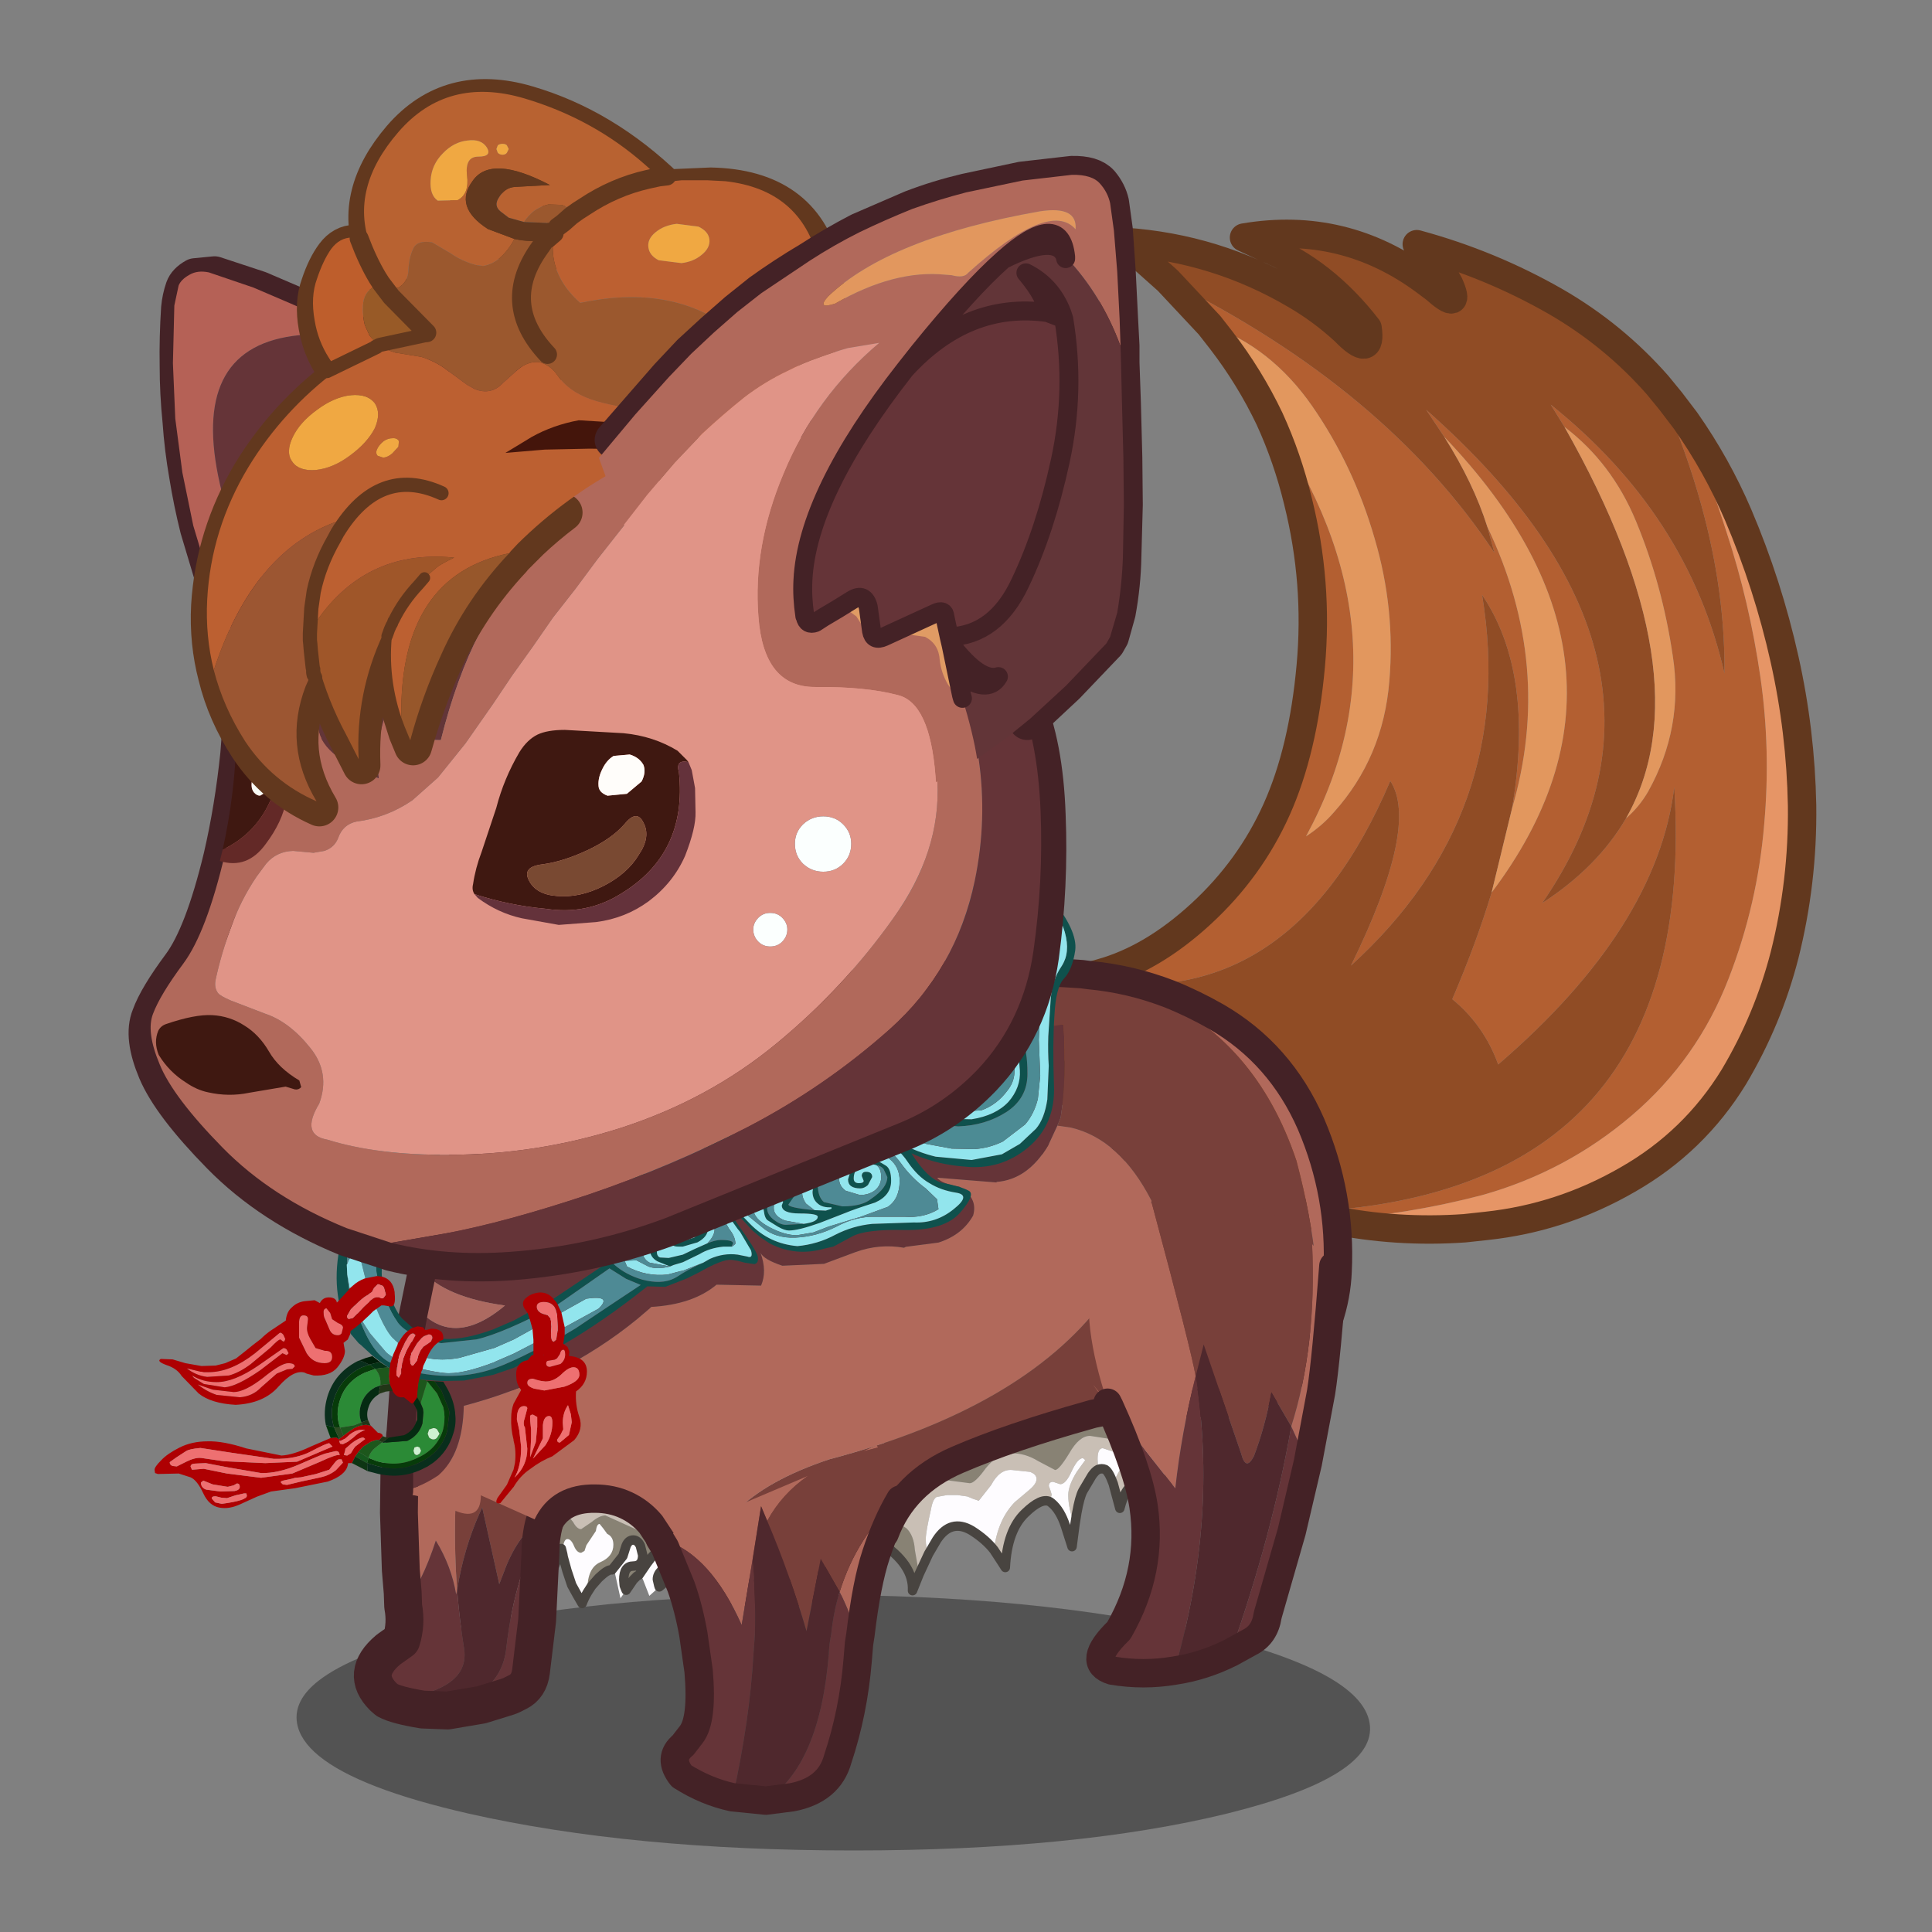 <svg xmlns:ffdec="https://www.free-decompiler.com/flash" xmlns:xlink="http://www.w3.org/1999/xlink" ffdec:objectType="frame" height="100" width="100" xmlns="http://www.w3.org/2000/svg"><rect width="100%" height="100%" fill="#808080" stroke="none"/><use ffdec:characterId="21" height="100" width="100" xlink:href="#a"/><defs><g id="a"><use ffdec:characterId="1" height="27" transform="matrix(.49 0 0 .49 15.35 82.55)" width="113.4" xlink:href="#b"/><use ffdec:characterId="2" height="49.05" transform="matrix(.49 0 0 .49 26.505 59.205)" width="73.55" xlink:href="#c"/><use ffdec:characterId="3" height="108.2" transform="matrix(.49 0 0 .49 53.365 11.365)" width="82.95" xlink:href="#d"/><use ffdec:characterId="4" height="53.65" transform="matrix(.49 0 0 .49 8.264 13.217)" width="37.7" xlink:href="#e"/><use ffdec:characterId="5" height="33.6" transform="matrix(.49 0 0 .49 18.32 73.076)" width="25.5" xlink:href="#f"/><use ffdec:characterId="6" height="68.8" transform="matrix(.49 0 0 .49 19.915 49.565)" width="102.2" xlink:href="#g"/><use ffdec:characterId="7" height="52.1" transform="matrix(.49 0 0 .49 56.227 61.8)" width="27.6" xlink:href="#h"/><use ffdec:characterId="8" height="39.05" transform="matrix(.49 0 0 .49 33.415 74.8)" width="28.4" xlink:href="#i"/><use ffdec:characterId="9" height="56.8" transform="matrix(.49 0 0 .49 17.435 43.65)" width="78" xlink:href="#j"/><use ffdec:characterId="10" height="22.3" transform="matrix(.49 0 0 .49 25.7 66.9)" width="9.55" xlink:href="#k"/><use ffdec:characterId="11" height="19.2" transform="matrix(.49 0 0 .49 8 68.65)" width="31.8" xlink:href="#l"/><use ffdec:characterId="12" height="13.6" transform="matrix(.49 0 0 .49 8.25 66.05)" width="24.9" xlink:href="#m"/><use ffdec:characterId="13" height="98.3" transform="matrix(.49 0 0 .49 6.648 18.17)" width="99.05" xlink:href="#n"/><use ffdec:characterId="14" height="21.4" transform="matrix(.49 0 0 .49 11.378 37.387)" width="50.25" xlink:href="#o"/><use ffdec:characterId="15" height="78.95" transform="matrix(.49 0 0 .49 9.867 4.088)" width="69.15" xlink:href="#p"/><use ffdec:characterId="16" height="67.5" transform="matrix(.49 0 0 .49 30.78 8.07)" width="57.9" xlink:href="#q"/><use ffdec:characterId="17" height="71" transform="scale(1.639 1.408)" width="61" xlink:href="#r"/></g><g id="c"><path d="M.9 35.7Q-2.3 16.6 6 14.3q9.15-2.6 36.9-11.4 27.75-8.75 29.65 9.05l-3.4 21.25q-2.9-1.7-5.65-2.4l-2.95-.45q-1.15 0-2.2 1.85-1.1 1.8-1.5 1.75l-1.8-.95q-1.4-.85-2.8-.8-1.45 0-2.7 1.55-1.15 1.6-1.7 1.6l-2.7-.35q-1.15 0-2.1 1.3-.9 1.35-1.8 1.35-.95 0-1.85-1.25-.7-.95-.9-2l-.05-.4q-.1-1 .05-1.55 1.6-5-3.05-7.4-3.8-2-8.35-1.75-4.5.65-8.9 1.75-4.6 1.2-8.65 3.45-4.2 2.3-6.7 7.15L2.8 36.7l.2 1.85q.3 1.15.95 1.15l.75-.5.6-.55.65.8q.4.75.85.75l1.1-.75q.85-.7 1.45-.7l3.2 1.45q3.05 1.4 6.25 1.4l1.9-.1q2.85-.45 5.05-1.5l3.9-2.05q1.9-1.2 3.6-1.95 1.7-.8 2.85.7.65.8 2.55 1.85l2.5 1.55q.8.75.9 2.3l.45 2.55-.7 1.75q.15-2.8-3.5-5.15-3.7-2.4-11-1.1-6.7 1.1-12.25 5.85l-.05-.15-.15-.65q0-.5.45-.95l.4-.7-.15-.8-.5-.5q-.4 0-1.3 1.25l-.85 1.25-.2.1-.4.4-.75 1.1-.2-.5-.05-.6q0-1.45 1-1.45t1-1.15l-.25-1q-.3-.6-.75-.6-.5 0-.75.6l-.35 1.1-1.15 1.45q-.35-.05-.95.45l-.45.4-.75.85-.45.7v-.25q0-2.35 1.35-2.95 1.4-.6 1.4-1.85 0-.85-.65-1.15l-.4-.55-.4-.5q-.3 0-.4.75l-.5.75-.5.75-.2.6-.35.2q-.45 0-.75-.7-.3-.75-.7-.75-.5 0-.5 1.6l-.15-.6-1 2.55-.05-.75q0-.7.25-1.45l.25-.8-.3-.4q-1.25 0-1.4-2Q2.5 37.05.9 35.7" fill="#888274" fill-rule="evenodd" transform="translate(.5 .5)"/><path d="m42.5 44.95-.45-2.55q-.1-1.55-.9-2.3l-2.5-1.55q-1.9-1.05-2.55-1.85-1.15-1.5-2.85-.7-1.7.75-3.6 1.95L25.75 40q-2.2 1.05-5.05 1.5l-1.9.1q-3.2 0-6.25-1.4l-3.2-1.45q-.6 0-1.45.7l-1.1.75q-.45 0-.85-.75l-.65-.8-.6.55-.75.5q-.65 0-.95-1.15l-.2-1.85.05-1.05q2.5-4.85 6.7-7.15 4.05-2.25 8.65-3.45 4.4-1.1 8.9-1.75 4.55-.25 8.35 1.75 4.65 2.4 3.05 7.4-.15.55-.05 1.55l.05.4q.2 1.05.9 2 .9 1.25 1.85 1.25.9 0 1.8-1.35.95-1.3 2.1-1.3l2.7.35q.55 0 1.7-1.6 1.25-1.55 2.7-1.55 1.4-.05 2.8.8l1.8.95q.4.05 1.5-1.75 1.05-1.85 2.2-1.85l2.95.45q2.75.7 5.65 2.4l-.75 4.3q-3.45-4.45-4.7.5l-.7-2.6.35-.8.8-1.5q0-.5-.9-1l-1.35-.45q-.55 0-.55 1.15l.05 1.1q-.3.15-.65.65l-.95 1.6q-.35.65-.65 2.35l-.2 1.25q-.7-1.7-.7-3.15 0-1 .9-2.45l.9-1.25-.25-.2q-.55 0-1.2 1.4-.6 1.35-1.2 1.35l-.75-.25q-.45 0-.45.45l.15.4.15.5-.2.75q-.9-.45-2.6 1.2-1.9 1.8-2.1 5.75l-.35-.55-.85-1.3q.4-3.2 2.2-5.05L54.2 36q.7-.6.7-1.1 0-.5-.7-.75l-1.9-.2q-1.3-.1-2.2 1.6l-1.3 1.65-.6-.2-.6-.25-1.05-.15h-1.1l-1.1.2q-.4.2-.6 1.3-.55 2.4-.55 3.15 0 .95.3 1.55l-1 2.15" fill="#c9bfb5" fill-rule="evenodd" transform="translate(.5 .5)"/><path d="M.9 35.7q1.6 1.35 1.55 3.7.15 2 1.4 2l.3.4-.25.8q-.25.75-.25 1.45l.05.75-.2.5-1.75-5.2-.85-4.4m3.95 7.15q0-1.6.5-1.6.4 0 .7.75.3.7.75.7l.35-.2.2-.6.5-.75.5-.75q.1-.75.4-.75l.4.5.4.55q.65.3.65 1.15 0 1.25-1.4 1.85-1.35.6-1.35 2.95v.25q-.35.6-.55 1.15l-.55-.95-.55-1-.5-1.5-.4-1.45-.05-.3m5.2 1.65 1.15-1.45.35-1.1q.25-.6.75-.6.45 0 .75.6l.25 1q0 1.15-1 1.15t-1 1.45l.05.6.2.5-.6.85-.55-2.5q-.05-.5-.35-.5m2.85.55.85-1.25q.9-1.25 1.3-1.25l.5.5.15.8-.4.7q-.45.45-.45.95l.15.65.05.15-1.05.95-.7-1.8-.4-.4M63 35.4q-.45-1.25-.85-1.5-.35-.15-.75 0l-.05-1.1q0-1.15.55-1.15l1.35.45q.9.5.9 1l-.8 1.5-.35.8m-4.05 4.35-.3 2.3-.7-2.2q-.55-1.65-1.45-2.4l-.2-.15.2-.75-.15-.5-.15-.4q0-.45.45-.45l.75.25q.6 0 1.2-1.35.65-1.4 1.2-1.4l.25.2-.9 1.25q-.9 1.45-.9 2.45 0 1.45.7 3.15M50.4 42.4q-.85-1.1-2.35-2.05-2.2-1.3-3.7 1l-.85 1.45q-.3-.6-.3-1.55 0-.75.55-3.15.2-1.1.6-1.3l1.1-.2h1.1l1.05.15.6.25.6.2 1.3-1.65q.9-1.7 2.2-1.6l1.9.2q.7.25.7.75t-.7 1.1l-1.6 1.35q-1.8 1.85-2.2 5.05" fill="#fefcff" fill-rule="evenodd" transform="translate(.5 .5)"/><path d="m69.15 33.2 3.4-21.25Q70.65-5.85 42.9 2.9 15.15 11.7 6 14.3-2.3 16.6.9 35.7l.85 4.4 1.75 5.2.2-.5 1-2.55.15.6.05.3.4 1.45.5 1.5.55 1 .55.95q.2-.55.55-1.15l.45-.7.75-.85.45-.4q.6-.5.95-.45l1.15-1.45.35-1.1q.25-.6.75-.6.45 0 .75.6l.25 1q0 1.15-1 1.15t-1 1.45l.05.6.2.5.75-1.1.4-.4.2-.1.85-1.25q.9-1.25 1.3-1.25l.5.5.15.8-.4.7q-.45.45-.45.95l.15.65.05.15q5.55-4.75 12.25-5.85 7.3-1.3 11 1.1 3.65 2.35 3.5 5.15l.7-1.75 1-2.15.85-1.45q1.5-2.3 3.7-1 1.5.95 2.35 2.05l.85 1.3.35.55q.2-3.95 2.1-5.75 1.7-1.65 2.6-1.2l.2.15q.9.75 1.45 2.4l.7 2.2.3-2.3.2-1.25q.3-1.7.65-2.35l.95-1.6q.35-.5.65-.65.4-.15.75 0 .4.25.85 1.5l.7 2.6q1.25-4.95 4.7-.5l.75-4.3z" fill="none" stroke="#484440" stroke-linecap="round" stroke-linejoin="round" transform="translate(.5 .5)"/></g><g id="d"><path d="m26.9 103.35-.8-.25q-9.25-2.6-17.35-7.65Q-.45 89.85 0 84.7q.3-4.15 4-5.95Q25.85 82.8 36.45 57.8q3.1 4.7-4.15 19.5 17.65-16.05 13.85-39.15 5.6 8.3 3.15 22.6l-2.15 8.85q-1.6 5.3-4.15 11.25 3.35 2.75 4.85 6.9 16.8-14.45 18.6-29.3 2.65 43.2-39.55 44.9M12.95 4.95 8.35.85q9.7.65 18.1 5.6 2.75 1.6 5.15 3.8 2.95 3.05 2.45-.3-4.6-5.95-10.8-8.5L21 .4q10.55-1.8 19.2 4.65l1 .75q2.8 2.5 1.45-.5-1.1-2.1-3.4-4.2Q47 3.2 53.9 7.15 60.05 10.7 64.7 16q7.2 16.05 7.05 30.45-3.8-16.75-18.35-28.4l1.45 2.35q15 26.45 6.5 41.35-3 5.15-8.85 8.95 17.7-25.65-12.25-52.1l1.9 2.85q3.1 4.9 4.55 9.5l.75 2.75q-11.5-17.35-34.5-28.75" fill="#904c25" fill-rule="evenodd" transform="translate(1.5 1.5)"/><path d="m30.25 104.15-3.35-.8q42.2-1.7 39.55-44.9-1.8 14.85-18.6 29.3-1.5-4.15-4.85-6.9 2.55-5.95 4.15-11.25 18.1-24-5-48.15l-1.9-2.85Q70.2 45.05 52.5 70.7q5.85-3.8 8.85-8.95 1.4-1.2 2.35-2.85 3.75-6.75 2.6-14.25-1.1-7.55-3.9-14.3-2.55-6.15-7.55-9.95l-1.45-2.35q14.55 11.65 18.35 28.4.15-14.4-7.05-30.45l1.35 1.65 1.6 2.1q2.4 5.75 4.3 11.7 2.45 7.45 3.6 15.4 1.1 7.65.4 15.5-.7 8.45-3.75 16.3Q68.9 87.2 62 93.1q-6.95 5.95-15.85 8.45-7.85 2.05-15.9 2.6M4 78.75q.85-.4 1.85-.65 5.45-1.5 10.65-6.3 5.15-4.75 7.95-11t3.6-15.15q.8-8.8-1.35-17.4-1.1-4.55-3-8.7 15.5 22.65 3.85 44.1 1.7-1.1 2.95-2.55 5.2-5.8 5.85-13.85.65-7.6-1.55-15.05-2.2-7.65-6.6-14-4.35-6.25-10.85-8.55l-4.4-4.7q23 11.4 34.5 28.75l-.75-2.75q7.05 14.7 2.6 29.8 2.45-14.3-3.15-22.6 3.8 23.1-13.85 39.15 7.25-14.8 4.15-19.5Q25.85 82.8 4 78.75" fill="#b35f31" fill-rule="evenodd" transform="translate(1.5 1.5)"/><path d="M67.65 19.75q3.3 4.7 5.55 9.95 3.15 7.4 4.9 15.25 1.7 7.6 1.85 15.45.1 8.05-1.85 15.8-1.75 6.8-5.35 12.85-4.2 6.85-11.2 10.85-7 4.05-14.95 4.9l-2.3.25q-7.15.5-14.05-.9 8.05-.55 15.9-2.6 8.9-2.5 15.85-8.45 6.9-5.9 10.2-14.45 3.05-7.85 3.75-16.3.7-7.85-.4-15.5-1.15-7.95-3.6-15.4-1.9-5.95-4.3-11.7" fill="#e69566" fill-rule="evenodd" transform="translate(1.5 1.5)"/><path d="M23.7 19.55q-2.1-4.4-5.1-8.3l-1.25-1.6q6.5 2.3 10.85 8.55 4.4 6.35 6.6 14 2.2 7.45 1.55 15.05-.65 8.05-5.85 13.85-1.25 1.45-2.95 2.55Q39.2 42.2 23.7 19.55m31.15.85q5 3.8 7.55 9.95 2.8 6.75 3.9 14.3 1.15 7.5-2.6 14.25-.95 1.65-2.35 2.85 8.5-14.9-6.5-41.35m-12.7 1.05q23.1 24.15 5 48.15l2.15-8.85q4.45-15.1-2.6-29.8-1.45-4.6-4.55-9.5" fill="#e2975e" fill-rule="evenodd" transform="translate(1.5 1.5)"/><path d="M69.15 21.25q3.3 4.7 5.55 9.95 3.15 7.4 4.9 15.25 1.7 7.6 1.85 15.45.1 8.05-1.85 15.8-1.75 6.8-5.35 12.85-4.2 6.85-11.2 10.85-7 4.05-14.95 4.9l-2.3.25q-7.15.5-14.05-.9l-3.35-.8-.8-.25q-9.25-2.6-17.35-7.65-9.2-5.6-8.75-10.75.3-4.15 4-5.95.85-.4 1.85-.65Q12.8 78.1 18 73.3q5.15-4.75 7.95-11t3.6-15.15q.8-8.8-1.35-17.4-1.1-4.55-3-8.7-2.1-4.4-5.1-8.3l-1.25-1.6-4.4-4.7-4.6-4.1q9.7.65 18.1 5.6 2.75 1.6 5.15 3.8 2.95 3.05 2.45-.3-4.6-5.95-10.8-8.5L22.5 1.9Q33.05.1 41.7 6.55l1 .75q2.8 2.5 1.45-.5-1.1-2.1-3.4-4.2Q48.5 4.7 55.4 8.65q6.15 3.55 10.8 8.85l1.35 1.65 1.6 2.1z" fill="none" stroke="#62381e" stroke-linecap="round" stroke-linejoin="round" stroke-width="3"/></g><g id="e"><path d="m22.25 9.1-.4-.2q-1.55-.85-3.1-1.6L14.7 5.45l-4.2-1.8L5.8 2.1l-2.05.2q-.9.5-1.15 1.2-.35 1-.45 2.1-.2 3.05-.15 6.05 0 2.9.3 5.85.2 2.9.7 5.75.45 2.8 1.15 5.6l1.65 5.5 2.05 5.25 2.5 5.2q1.45 2.7 3.4 5l1.75 1.4 3.15.15.2-.1 1.75-1 2.05-1.85 2.1-2.7q1.65-2.35 2.85-5l2.15-4.8 1.45-3.6 1.5-4 1.5-4.45 1.5-4.8q-6-5.75-13.15-9.75l-.3-.2z" fill="none" stroke="#442226" stroke-linecap="round" stroke-linejoin="round" stroke-width="4"/><path d="m16.85 49.25-.2.1-3.15-.1-1.75-1.45q-1.95-2.3-3.4-4.95l-2.5-5.2-2.05-5.3-1.65-5.5L1 21.25l-.75-5.7L0 9.7l.15-6.1.45-2.1Q.85.85 1.75.35 2.6-.15 3.8.1l4.7 1.6 4.2 1.8 4.05 1.8 3.1 1.65q-29.65-4-3 42.3" fill="#b56156" fill-rule="evenodd" transform="translate(1.4 1.7)"/><path d="M16.85 49.25q-26.65-46.3 3-42.3l.4.2.3.15q7.15 4.05 13.1 9.8l-1.45 4.8-1.5 4.4-1.5 4.05-1.45 3.55-2.15 4.8q-1.2 2.7-2.85 5.05l-2.1 2.65-2.05 1.85-1.75 1" fill="#653438" fill-rule="evenodd" transform="translate(1.4 1.7)"/></g><g id="f"><path d="M21.5 27.55q-1.05 4-2.85 8.5l-.1.15-.2.4-.05.1q-2.55 1.15-4.2 5.1l-.75 1.95-1.8-8.1-.25.55Q9.6 40 8.9 44.35q-.3-3.9-.2-8.15l.3-5.3 9.55-2.4 2.95-.95" fill="#78403a" fill-rule="evenodd" transform="translate(2 -25.55)"/><path d="m9 30.9-.3 5.3q-.1 4.25.2 8.15l-.1.5q-.5-3-2.15-5.7-1.5 4.6-3.45 6.95l-.05-1.45-.2-2.4-.2-6.05.05-4.05 4.45-.9L9 30.9" fill="#b1695b" fill-rule="evenodd" transform="translate(2 -25.55)"/><path d="M8.9 44.35q.7-4.35 2.4-8.15l.25-.55 1.8 8.1.75-1.95q1.65-3.95 4.2-5.1-3.3 5.85-4.2 13.75-.6 5.85-8.85 6.55-2.75-.45-3.75-1 8.75-.8 8.15-5.35-.5-3.05-.75-6.3" fill="#4f282d" fill-rule="evenodd" transform="translate(2 -25.55)"/><path d="M18.3 36.7q-.3.8-.45 1.8-.15.9-.15 1.95l-.35 7.15-.65 5.4q-.2 1.55-1.4 2.15l-.7.35-.4.15-2.75.85-3.55.6-2.65-.1q8.25-.7 8.85-6.55.9-7.9 4.2-13.75M1.5 56l-.4-.35q-2.45-2.45.5-4.95l.2-.15L3 49.7q.55-1.75.2-3.6 1.95-2.35 3.45-6.95 1.65 2.7 2.15 5.7l.1-.5q.25 3.25.75 6.3.6 4.55-8.15 5.35" fill="#653438" fill-rule="evenodd" transform="translate(2 -25.55)"/><path d="m20.3 11.15.05-.1.2-.4.1-.15Q22.45 6 23.5 2m-3.2 9.15q-.3.8-.45 1.8-.15.9-.15 1.95l-.35 7.15-.65 5.4q-.2 1.55-1.4 2.15l-.7.35-.4.15-2.75.85-3.55.6-2.65-.1q-2.75-.45-3.75-1l-.4-.35q-2.45-2.45.5-4.95l.2-.15 1.2-.85q.55-1.75.2-3.6l-.05-1.45-.2-2.4-.2-6.05.05-4.05" fill="none" stroke="#442226" stroke-linecap="round" stroke-linejoin="round" stroke-width="4"/></g><g id="g"><path d="M96.8 40.45q1.1-8.85-2-20.5-4.3-12.8-15.35-17.6-3.05-1.3-6.55-2 4.35.4 8.5 2 2.5 1 4.95 2.4 6.75 3.9 10 11.35 3.2 7.5 2.8 15.55-.1 2.55-.95 5.1-.4 1.8-1.4 3.7m-27.25-24.2 1.4.2q5.2 1.2 8.55 7.75-1.5 5.85-5.15 10.65-8.55 11.3-28.9 16.65-6.6 2.2-9.85 5.5-3.3 5.55-2.85 7.5-2.55-1.25-4.5-3.65l-1.65-2.5q-1.1-1.3-2.6-2t-3.3-.7q-3.65-.05-5 2.8L8.65 55.3q0 2.9-3 1.5-3.1-1.45-4.4-1.55-1.3-.1-1.25-.4 1.9-.15 4.15-1.65 2.6-2.25 2.7-7.35 10.45-2.75 18.3-9.15l1.35-1.15.1-.1.05-.05q4.4-.25 6.9-2.35l4.7.1q.65-1.5-.05-3.45.35.7 2.3 1.35l4.4-.2 3.35-1.25q2.5-.9 5.1-.45l.2-.1L57 28.6q2.5-.8 3.65-2.85.5-1.7-1.15-2.85l-.3-.2q-1.85-.3-2.35-.95l6.25.5h.05l-.05-.05q3.35-.25 5.5-3.9l.95-2.05m-32.7 49.4q3.5-.25 10-2.05-4.15 2.6-9.55 2.1l-.45-.05" fill="#b1695b" fill-rule="evenodd" transform="translate(1.5 1.5)"/><path d="M44.3 1.7q15.95 5.7 25.9 3.85.35 5.65-.3 9.85l-.35.85-.95 2.05q-2.15 3.65-5.5 3.9l.05.05h-.05l-6.25-.5q.5.65 2.35.95l.3.2q1.65 1.15 1.15 2.85Q59.5 27.8 57 28.6l-3.45.45-.2.1q-2.6-.45-5.1.45l-3.35 1.25-4.4.2q-1.95-.65-2.3-1.35.7 1.95.05 3.45l-4.7-.1q-2.5 2.1-6.9 2.35l-.05.05-.1.1-1.35 1.15q-7.85 6.4-18.3 9.15-.1 5.1-2.7 7.35Q1.9 54.7 0 54.85v-1.9l.05-1.8.1-2.2.05-.45.4-5.75.45-3.75q.25-1.9.65-3.75 3.85 4.75 9.5 0-6.25-.85-8.75-3.65.85-3.6 2.1-7.1 2.5-7.2 8.85-11.75 6.3-4.6 13.95-7.1 7.45-2.4 15.2-3.75l1.75-.2" fill="#653438" fill-rule="evenodd" transform="translate(1.5 1.5)"/><path d="M2.45 31.6q2.5 2.8 8.75 3.65-5.65 4.75-9.5 0l.75-3.65" fill="#ad6a61" fill-rule="evenodd" transform="translate(1.5 1.5)"/><path d="M72.9.35q3.5.7 6.55 2 11.05 4.8 15.35 17.6 3.1 11.65 2 20.5-4.75 5.15-10.7 5.15l-6.4-.2-4.45.9-1.95.4-.35.1q-8.4 2.35-13.95 4.75-5.7 2.45-7.7 7.8-2.05 2.65-4.45 4.25-6.5 1.8-10 2.05-3.8.3-4.1-1.15-.45-1.95 2.85-7.5 3.25-3.3 9.85-5.5 20.35-5.35 28.9-16.65Q78 30.05 79.5 24.2q-3.35-6.55-8.55-7.75l-1.4-.2.35-.85q.65-4.2.3-9.85Q60.25 7.4 44.3 1.7L57.45.4q7.25-.7 14.7-.15l.75.1m-36.05 65.3q-2.25-.25-4.1-1.15 1.85.9 4.1 1.15" fill="#78403a" fill-rule="evenodd" transform="translate(1.5 1.5)"/><path d="M98.3 41.95q1-1.9 1.4-3.7.85-2.55.95-5.1.4-8.05-2.8-15.55-3.25-7.45-10-11.35-2.45-1.4-4.95-2.4-4.15-1.6-8.5-2l-.75-.1q-7.45-.55-14.7.15L45.8 3.2l-1.75.2q-7.75 1.35-15.2 3.75-7.65 2.5-13.95 7.1Q8.55 18.8 6.05 26q-1.25 3.5-2.1 7.1l-.75 3.65q-.4 1.85-.65 3.75l-.45 3.75L1.7 50l-.05.45-.1 2.2-.05 1.8v1.9M34.25 66q1.85.9 4.1 1.15l.45.05q5.4.5 9.55-2.1 2.4-1.6 4.45-4.25 2-5.35 7.7-7.8 5.55-2.4 13.95-4.75l.35-.1 1.95-.4 4.45-.9 6.4.2q5.95 0 10.7-5.15m-81.1 18q1.35-2.85 5-2.8 1.8 0 3.3.7 1.5.7 2.6 2l1.65 2.5q1.95 2.4 4.5 3.65" fill="none" stroke="#442226" stroke-linecap="round" stroke-linejoin="round" stroke-width="3"/></g><g id="h"><path d="m23.6 5.3 2.25 2.3q-.75 9.85-1.3 13.35l-1.4 7.45-1.75-3.85q2.7-8.5 2.2-19.25M2.2 22.45q-3.3-4.3-.2-.4Q-3.65 5.2 6.65.9q4.2 15.65 4.65 18.35Q9.8 25.2 9.15 31.1L2 22.05l.25.45-.05-.05-.2-.4.2.4" fill="#b1695b" fill-rule="evenodd" transform="translate(.25)"/><path d="m23.15 28.4-1.7 7.25-2.5 8.7-.05.2q-.3 2-1.9 2.8l-2 1.1q4.4-12.45 6.4-23.9l1.75 3.85M9.05 50.35q-3.25.55-6.55 0-2.8-.85.65-4.2l.1-.15Q6.8 39.75 5.8 33q-.6-3.95-3.6-10.55l.05.05.15.15.3.4.1.2.2.35 1 2.2-1.75-3.3-.25-.45 7.15 9.05q.65-5.9 2.15-11.85 2.4 15.1-2.25 31.1" fill="#653438" fill-rule="evenodd" transform="translate(.25)"/><path d="M6.65.9Q16.1-2.15 23.6 5.3q.5 10.75-2.2 19.25l-2.1-3.6q-.65 3.6-1.85 6.75-.85 1.65-1.35-.3l-3.95-11.5-.85 3.35Q10.85 16.55 6.65.9" fill="#78403a" fill-rule="evenodd" transform="translate(.25)"/><path d="M15 48.45q-2.9 1.45-5.95 1.9 4.65-16 2.25-31.1l.85-3.35 3.95 11.5q.5 1.95 1.35.3 1.2-3.15 1.85-6.75l2.1 3.6Q19.4 36 15 48.45" fill="#4f282d" fill-rule="evenodd" transform="translate(.25)"/><path d="M26.1 7.6q-.75 9.85-1.3 13.35l-1.4 7.45-1.7 7.25-2.5 8.7-.05.2q-.3 2-1.9 2.8l-2 1.1q-2.9 1.45-5.95 1.9-3.25.55-6.55 0-2.8-.85.65-4.2l.1-.15q3.55-6.25 2.55-13-.6-3.95-3.6-10.55l-.2-.4" fill="none" stroke="#442226" stroke-linecap="round" stroke-linejoin="round" stroke-width="3"/></g><g id="i"><path d="M21.5.65 22.9 0l.15.25-1.55.4m3.8 5 .1.1q-1.45 2.45-2.55 5.8-1 3-1.65 8.45l-.15.95-.25-.95q-.7-2.3-1.8-4.5 1.85-5.95 6.3-9.85M0 9.9q.1-.45.55-.7.85-.55-.55.7l15.65-6.65Q12.9 5.15 11.35 8l-.65-1.55-.9 5.65L8.65 19q-3.3-7.4-8.1-8.95L0 9.9" fill="#b1695b" fill-rule="evenodd" transform="translate(1.5)"/><path d="m21.05 20.95-.15 1.8q-.45 5.45-2.1 10.4-.9 3.3-4.85 4.05l-2.75.35q5.7-3.75 6.65-15.45.05-1.1.25-2.1.25-2.4.9-4.5 1.1 2.2 1.8 4.5l.25.95M7.7 37.2q-2.8-.6-5.4-2.25-1.5-1.9.15-3.25l.85-1.1q1.25-1.55.8-6.75L3.55 20q-.5-2.8-1.3-5.05L.55 10.8 0 9.9l.55.15q4.8 1.55 8.1 8.95l1.15-6.9q.35 3.7.25 7.9l-.15 2.05Q9.5 29.1 7.7 37.2" fill="#653438" fill-rule="evenodd" transform="translate(1.5)"/><path d="m21.5.65 1.55-.4q1.3 2.2 2.25 5.4-4.45 3.9-6.3 9.85L17 12l-1.5 7.65Q13.7 13.5 11.35 8q1.55-2.85 4.3-4.75L21.5.65" fill="#78403a" fill-rule="evenodd" transform="translate(1.5)"/><path d="m11.2 37.55-3.5-.35q1.8-8.1 2.2-15.15l.15-2.05q.1-4.2-.25-7.9l.9-5.65.65 1.55q2.35 5.5 4.15 11.65L17 12l2 3.5q-.65 2.1-.9 4.5-.2 1-.25 2.1-.95 11.7-6.65 15.45" fill="#4f282d" fill-rule="evenodd" transform="translate(1.5)"/><path d="M26.9 5.75q-1.45 2.45-2.55 5.8-1 3-1.65 8.45l-.15.95-.15 1.8q-.45 5.45-2.1 10.4-.9 3.3-4.85 4.05l-2.75.35-3.5-.35q-2.8-.6-5.4-2.25-1.5-1.9.15-3.25l.85-1.1q1.25-1.55.8-6.75L5.05 20q-.5-2.8-1.3-5.05l-1.7-4.15-.55-.9" fill="none" stroke="#442226" stroke-linecap="round" stroke-linejoin="round" stroke-width="3"/></g><g id="j" fill-rule="evenodd"><path d="m75.4 24.9-.4 1 .15.9q.35 1.65 1.45 2.95 1.05 1.25 2.45 2.05 1.6.85 3.45 1.3l3.8.35 3.2-.6 1.9-1.1 1.7-1.6q.9-1.05 1.2-3.1l.15-3.55q-.1-1.45-.05-3.1l.25-3.85q.15-2.1 1.15-3.55.95-1.45.35-3.6-.6-2.1-2.25-3.15l-.3-.2-.1-.05q-1.5-.85-3.05-1.25l.5.05q2 .15 3.85 1.1 2.7 3.35 2.45 5.4-.3 2.05-1.2 3-.85.9-1 3.9-.2 3-.05 7.3.2 4.2-2.75 6.65-2.9 2.4-6.7 2-2.7-.2-5.15-1.2l-.45-.2q1.7 2.7 3.2 3.1 2.05.4 2.85.85.75.4-.9 2.3t-5.85 1.85q-4.2-.1-5.6.7L71.7 42.6l-.9.2q-3.1.9-5.85-.55l-.9-.6-.9-.75-1.65-1.8-.05-.05-.1-.05q-.4-.1-.35.35v.05l.05.05.2.25.35.55q1.9 2.65 2.1 3.35.15.75-.35.85l-1-.15-.75-.2-.65-.1q-.95-.1-3.4 1.3l-1.3.65-2.3.9-1.85-.05h-.05q-4.65 3.7-8.8 6.1l-3.8 1.7-.45.25-1.05.55-2.05.7-.15.05-3.05.6-2.2.05-.95-.05-.75-.05-.5-.05-1.3-.15-1.55-.6-.9-.65-.7-.5-.85-.65-1.2-1.1-.25-.2-.85-1-1.25-3.5Q18.6 43.75 21 38.05l-.45 3.3q-.25 1.25-.2 3.1l-.05.05.05 1.05.2 1.55.05-.1.3 1.1.6 1.75q1.4 4.05 3.4 5 2.05 1 3.3 1.15 4.3.75 8-.65 1.95-.7 7.15-3.45l1.1-.65q3.5-2.35 6.9-4.6L49.8 46l-1.75-1.1-5.45 3.8q-5.75 3.05-8.6 3.7l-3.75.4q-3.2-.7-4.35-1.95-1.15-1.25-2.4-5.2-.55-2.15 2.05-7.8 5.8-9.75 9.9-12.5-4.4 5.8-8.95 13.35l-.4.65Q23.85 42.8 24 45.7q1.35 3.7 2.15 4.5l.9.8q.7.65 3.45 1.35h.1q2.15.1 5.15-1l2.2-.95 4.2-2.3 5.45-3.65q-.3-.35-.3-.7 0-.5 1.35-1.3 1.25-.75 1.15-1.55l.05-2.45q0-1.55.35-2.4 2.05-5.15 6.2-5.1l4.95-.2q2.75-.45 4.75-2.05 5.65-4.65 7.1-4.75l1.65.05.45.55.1.35M93.3 8.55l.1-.8.05.05.7 1.65q.55 1.45.55 2.3 0 1.2-.55 3.1l-1.1 2.55q-2.15 3-4.45 3l-2.15-.2q-.2.2-.45 0l-.2-.6q0-1.25 1.85-2.45l2.9-2 1.75-2.55q1.05-1.85 1.05-3.15l-.05-.9m-1.85 7.4Q89.3 18.7 86.8 19.5v.05q2.6.95 4.1-.65l.95-1.25.1-.15 1.65-3.1q1.25-2.85.05-5.2 0 3.85-2.15 6.7l-.05.05m-4.5 8.75q-.25-.35.2-1.25.85-1.75 2.35-2.5l2.1-.05q.6.8.6 3.45 0 2.6-2.25 4.05-2.2 1.4-5.05 1.5l-3.15-.25-.7-.35q-1.3-.8-1.55-2.45-.6-3.5 2.5-3.95-.65 3.2 2.25 3.8l.65.05q2.4-.15 4.15-1.6.55-.7-.15-.65l-1.05.3-.9-.1m1.55-2.6-.65.6q-.6.6-.6 1.35-.3.9 1.4.2 1.7-.65 1.05.7-.7 1.4-2.55 2.15-1.9.7-3.15.4-1.25-.3-2.05-2.1-.4-.85-.5-1.9-1.35 1.35-1.35 3.2-.05 1.3.95 1.95l.05.05.65.3.1.05 4.45.1q2.55-.4 3.9-1.85 1.3-1.5 1.2-3.3l-.2-2.45q-.15-.6-.85-.4-.7.1-1.5.7l-.35.25M57.95 44.3l.7-.4q1.45-.65 2.95-.45l1 .2q.65.25.4-.65l-1.15-1.95-.25-.3-.25-.35-.5-.7-.15-.25-.15-.55.15-.2.2-.1h.45l1.55 1.6q2.05 2.1 5 2.35 2.15-.2 4-1.2 1.85-.95 3.9-1.15l4.4-.15q2.35.1 4.2-1.4 1.9-1.5.25-1.75-1.6-.25-2.8-1-1.25-.7-2.3-2.25-1.05-1.6-2.95-2.5l-.2-.1q-1.9-.85-4.05-1.25L69 29.5q-1.15 0-3.3.9l-2.6 1-3.2.8-2.45.05-2.6.35q-1.2.35-2.35 1.45-1.15 1.1-1.45 2.85l-.25 1.5v.45l.05 1.45q-.05 1.35-2.35 3.1l-.1.05q-.55.35 0 .85l.15.2q1.25 1.1 3 1.6l.45.1q1.95.4 3.25-.45l.55-.35q1-.6 2.15-1.1m3-1.7h-.85q-1.5.15-2.55.8l-1.75.85-1 .3-.35.15-1.35-.55q-.8-.45-.8-1.35 0-.5.95-1.3l1.05-.8q.25-.2 1.3-.5l.2-.05 1.4-.3q1.25 0 1.25.85t-1.1 1.45l-1.55.45h-.5q-.7 0-.7-.45l.4-.55q.4-.3.6-.3l.15.15-.1.3.15.25h.05l1.15-.35.85-.85q0-.4-.9-.4l-1.15.2-1.3.55q-1.45.85-1.45 1.95 0 .55.35.65l.9.05 1.5-.35 1.25-.6 1.35-.6q.85-.35 1.4-.35 1.3 0 1.3.35l-.15.35m15.3-8.6-.8-.2q-.7 0-1.15.45-.45.45-.45 1.15 0 .5.55.5.5 0 .5-.25l-.2-.5q0-.45.45-.45.65 0 .65.55l-.45.85q-.4.35-.8.35-1.3 0-1.3-.95l.25-.85.6-.7.8-.35.8-.25q.45 0 1.55.7.55.35.55 1.6 0 1.55-1.7 2.3-2.2.7-3.15 1.1l-2.7 1.05q-2.25.8-3.25.8-.45 0-1.15-.4l-1.05-.65q-.35-.2-.45-1.05l-.05-.25q.2-1 1.3-1.6l2-1.1 1.8-1.4q.1-.15.85-.6.85-.5 1.15-.5.35 0 .35.35l-.85.85q-.85.6-.85 1.5 0 1.3.65 1.85l1.95.45q2.1 0 3.05-.8 1.7-1.15 1.7-2.3l-.4-.85q-.3-.35-.75-.4m-6.55 4.75 1.2.05.6-.2v-.15q-.95.05-1.45-.4-.55-.45-.55-1.25l.15-.95.15-.65V35h-.2l-1 1.25-.25.4-.8.65-.6.85q0 .35 2.75.6m-1.15 1.45q1.5-.2 1.5-.75 0-.35-1.9-.35t-1.9-.85l.15-.4h-.05q.1-.5-.15-.5-.1 0-.75.5h-.05q-.7.5-.7.7 0 .7.75 1.25.65.5 1.25.5l1.85-.1" fill="#0f514d" transform="translate(-19.25)"/><path d="M90.45 4.75Q92 5.15 93.5 6l.1.05.3.2q1.65 1.05 2.25 3.15.6 2.15-.35 3.6-1 1.45-1.15 3.55l-.25 3.85q-.05 1.65.05 3.1l-.15 3.55q-.3 2.05-1.2 3.1l-1.7 1.6-1.9 1.1-3.2.6-3.8-.35q-1.85-.45-3.45-1.3-1.4-.8-2.45-2.05-1.1-1.3-1.45-2.95l-.15-.9.4-1 .15-.35q1.75-3.15 4.8-5.45 3.2-2.45 4.35-6.1l1.1-3.6.35-1.25q.6-2.1 2.05-2.9.9-.5 2.15-.5h.1M21.5 49.85l-.6-1.75-.3-1.1-.25-1.45-.05-1.05.05-.05q.4-1.45 1.5-.15l.4 1.6q1.65 5.05 2.9 6.35l.9.8q.7.6 2.7 1.3 1.55.35 3.45 0l3.7-1.05 2.05-.9 1.45-.8 3.6-2.05 2.6-1.45q2.8-.4 1.3 1.05l-3.55 1.95-5.4 2.8-1.85.8-.2.1q-3.5 1.35-5.3 1.15-1.85-.2-3.6-.8-1.75-.65-2.55-1.4l-1.7-2-.8-1.25q-.15.15-.45-.65M92.65 6.3l-2.35-.5q-1.65.05-2.6 1.3-.95 1.25-.95 2.75l-.45 2.7-1.05 2.6q-.55 1.15-1.45 2.1l-1.65 1.7-2.15 2.1q-.65.65-1.15 1.45-.5.65-.85 1.5-.35.7-.55 1.5-.45 1.45 0 2.9.4 1.25 1.55 2.05 1.2.9 2.5 1.3l2.7.5 2.4.05q1.55-.1 3-.8l2.35-1.8q.95-1.1 1.35-2.7l.25-2.45-.15-3.8.1-2.25q.1-1.3.55-2.7l.65-2.9q.2-1.55.55-2.9.35-1.4-.55-2.35L93.15 6.5l-.5-.2m-.7 11.2q-1 .35-.5-1.55l.05-.05q2.15-2.85 2.15-6.7 1.2 2.35-.05 5.2l-1.65 3.1m-5 7.2.9.1 1.05-.3q.7-.05.15.65-1.75 1.45-4.15 1.6l-.65-.05q-.05-.45.35-.6l.8-.25.5-.7q.25-.45.6-.45h.45m-5.85 4v-.05q-.2-.6.65-.5l.35.05 1.6.25 3.65-.25q1.65-.6 2.75-2.1 1.15-1.45.5-3.45l-1.7.1q-.6-.1-.45-.5l.05-.15.35-.25q.8-.6 1.5-.7.7-.2.85.4l.2 2.45q.1 1.8-1.2 3.3-1.35 1.45-3.9 1.85l-4.45-.1-.1-.05-.65-.3m-4.7 2.35.2.1q1.9.9 2.95 2.5 1.05 1.55 2.3 2.25 1.2.75 2.8 1 1.65.25-.25 1.75-1.85 1.5-4.2 1.4l-4.4.15q-2.05.2-3.9 1.15-1.85 1-4 1.2-2.95-.25-5-2.35l-1.55-1.6h-.45l-.2.1-.15.2.15.55.15.25.5.7.25.35.25.3L63 43q.25.9-.4.65l-1-.2q-1.5-.2-2.95.45l-.7.4-2.15.85-.3.05-1.3.35q-2.25.25-4.3-.85l-.25-.6 1.25-.05 1.25.65q.9.35 2.3 0l-2.15-.4q-.8-.4-.8-1.5 0-1.65 2.3-2.6 1.8-.75 3.95-.75l.9.25.2.15q.3.3.3.95 0 .65-.75 1.45l-1.35.6-1.25.6-1.5.35-.9-.05q-.35-.1-.35-.65 0-1.1 1.45-1.95l1.3-.55 1.15-.2q.9 0 .9.4l-.85.85-1.15.35h-.05l-.15-.25.1-.3-.15-.15q-.2 0-.6.3l-.4.55q0 .45.7.45h.5l1.55-.45q1.1-.6 1.1-1.45t-1.25-.85l-1.4.3-.2.05q-1.05.3-1.3.5l-1.05.8q-.95.8-.95 1.3 0 .9.8 1.35l1.35.55.35-.15 1-.3 1.75-.85q1.05-.65 2.55-.8h.9l.25-.2.1-.1q0-.75-.65-1.55l-.6-1.05-.05-.55q.05-.8.6-.8.5-.05 1.25.35l2.15 1.75q1.45 1.3 3.65 1.2 2.2-.1 4.3-1.15 2.05-1.1 4.05-1.05h3.15q2.05.15 3.6-.8l-.15-1.05-1.2-1.15q-1.5-1.1-2.65-2.7-.9-1.25-2.3-1.95-.7-.3-.25-.75h.15m-12.1 7.5.05.25q.1.85.45 1.05l1.05.65q.7.4 1.15.4 1 0 3.25-.8l2.7-1.05q.95-.4 3.15-1.1 1.7-.75 1.7-2.3 0-1.25-.55-1.6-1.1-.7-1.55-.7l-.8.25-.8.35-.6.7-.25.85q0 .95 1.3.95.4 0 .8-.35l.45-.85q0-.55-.65-.55-.45 0-.45.45l.2.5q0 .25-.5.25-.55 0-.55-.5 0-.7.45-1.15.45-.45 1.15-.45l.8.2q.5.35.5 1.25 0 .85-.65 1.4-.65.5-1.6.5L73 36.7q-.7-.5-.7-1.3 0-1.15 1-1.95.95-.8 2.15-.8 1.25 0 2.2.7 1.05.85 1.05 2.3 0 1.9-1.25 2.75l-3 1.1-.2.05-3.1.95-1.55.6-1.75.3q-1.3 0-2.9-.85-1.7-.9-1.7-1.95 0-.45.4-.45.45 0 .65.4m4.3-2.3 1-1.25h.2v.2l-.15.65-.15.95q0 .8.55 1.25.5.45 1.45.4v.15l-.6.2-1.2-.05-.9-.7q-.4-.6-.4-1.15l.2-.65m-3.15 1.6q.65-.5.75-.5.25 0 .15.5h.05l-.15.4q0 .85 1.9.85t1.9.35q0 .55-1.5.75l-1.95-.35q-1.2-.45-1.2-1.35l.05-.65" fill="#92e5ed" transform="translate(-19.25)"/><path d="m93.3 8.55.05.9q0 1.3-1.05 3.15l-1.75 2.55-2.9 2q-1.85 1.2-1.85 2.45l.2.6q.25.2.45 0l2.15.2q2.3 0 4.45-3l1.1-2.55q.55-1.9.55-3.1 0-.85-.55-2.3l-.7-1.65-.05-.05-.1.8m-.65-2.25.5.2 1.55 1.15q.9.95.55 2.35-.35 1.35-.55 2.9l-.65 2.9q-.45 1.4-.55 2.7l-.1 2.25.15 3.8L93.3 27q-.4 1.6-1.35 2.7l-2.35 1.8q-1.45.7-3 .8l-2.4-.05-2.7-.5q-1.3-.4-2.5-1.3-1.15-.8-1.55-2.05-.45-1.45 0-2.9.2-.8.55-1.5.35-.85.85-1.5.5-.8 1.15-1.45l2.15-2.1 1.65-1.7q.9-.95 1.45-2.1l1.05-2.6.45-2.7q0-1.5.95-2.75t2.6-1.3l2.35.5m-.7 11.2-.1.15-.95 1.25q-1.5 1.6-4.1.65v-.05q2.5-.8 4.65-3.55-.5 1.9.5 1.55m-7.7 9.2q-2.9-.6-2.25-3.8-3.1.45-2.5 3.95.25 1.65 1.55 2.45l.7.35 3.15.25q2.85-.1 5.05-1.5 2.25-1.45 2.25-4.05 0-2.65-.6-3.45l-2.1.05q-1.5.75-2.35 2.5-.45.9-.2 1.25h-.45q-.35 0-.6.45l-.5.7-.8.25q-.4.15-.35.6m4.25-4.6-.05.15q-.15.4.45.5l1.7-.1q.65 2-.5 3.45-1.1 1.5-2.75 2.1l-3.65.25-1.6-.25-.35-.05q-.85-.1-.65.5v.05l-.05-.05q-1-.65-.95-1.95 0-1.85 1.35-3.2.1 1.05.5 1.9.8 1.8 2.05 2.1 1.25.3 3.15-.4 1.85-.75 2.55-2.15.65-1.35-1.05-.7-1.7.7-1.4-.2 0-.75.6-1.35l.65-.6" fill="#4c8b94" transform="translate(-19.25)"/><path d="M35.45 25.35q-4.1 2.75-9.9 12.5-2.6 5.65-2.05 7.8 1.25 3.95 2.4 5.2t4.35 1.95l3.75-.4q2.85-.65 8.6-3.7l5.45-3.8L49.8 46l1.55.65q-3.4 2.25-6.9 4.6l-1.1.65q-5.2 2.75-7.15 3.45-3.7 1.4-8 .65-1.25-.15-3.3-1.15-2-.95-3.4-5 .3.8.45.65l.8 1.25 1.7 2q.8.75 2.55 1.4 1.75.6 3.6.8 1.8.2 5.3-1.15l.2-.1 1.85-.8 5.4-2.8 3.55-1.95q1.5-1.45-1.3-1.05L43 49.55l-3.6 2.05-1.45.8-2.05.9-3.7 1.05q-1.9.35-3.45 0-2-.7-2.7-1.3l-.9-.8q-1.25-1.3-2.9-6.35l-.4-1.6q-1.1-1.3-1.5.15-.05-1.85.2-3.1l.45-3.3q.7-1.7 1.7-3.45l.35-.65q7.05-12.5 14.9-20.4 21.95-22 50.25-8.3-1.45.8-2.05 2.9L85.8 9.4Q73.65 4.15 62.35 5.9l-3.1.6-1.2.3q-9.7 2.85-20.1 15.4l-1.65 2.05-.85 1.1M20.6 47l-.05.1-.2-1.55.25 1.45m55.8-15.95h-.15q-.45.45.25.75 1.4.7 2.3 1.95 1.15 1.6 2.65 2.7l1.2 1.15.15 1.05q-1.55.95-3.6.8h-3.15q-2-.05-4.05 1.05-2.1 1.05-4.3 1.15-2.2.1-3.65-1.2L61.9 38.7q-.75-.4-1.25-.35-.55 0-.6.8l.05.55.6 1.05q.65.8.65 1.55l-.1.1-.25.2h-.05l.15-.35q0-.35-1.3-.35-.55 0-1.4.35.75-.8.75-1.45 0-.65-.3-.95l-.2-.15-.9-.25q-2.15 0-3.95.75-2.3.95-2.3 2.6 0 1.1.8 1.5l2.15.4q-1.4.35-2.3 0l-1.25-.65-1.25.05.25.6q2.05 1.1 4.3.85l1.3-.35.3-.05 2.15-.85q-1.15.5-2.15 1.1l-.55.35q-1.3.85-3.25.45l-.45-.1q-1.75-.5-3-1.6l-.15-.2q-.55-.5 0-.85l.1-.05q2.3-1.75 2.35-3.1l-.05-1.45v-.45l.25-1.5q.3-1.75 1.45-2.85t2.35-1.45l2.6-.35 2.45-.05 3.2-.8 2.6-1q2.15-.9 3.3-.9l3.35.3q2.15.4 4.05 1.25M76.25 34q.45.05.75.4l.4.85q0 1.15-1.7 2.3-.95.8-3.05.8l-1.95-.45q-.65-.55-.65-1.85 0-.9.85-1.5l.85-.85q0-.35-.35-.35-.3 0-1.15.5-.75.45-.85.6l-1.8 1.4-2 1.1q-1.1.6-1.3 1.6-.2-.4-.65-.4-.4 0-.4.45 0 1.05 1.7 1.95 1.6.85 2.9.85l1.75-.3 1.55-.6 3.1-.95.2-.05 3-1.1q1.25-.85 1.25-2.75 0-1.45-1.05-2.3-.95-.7-2.2-.7-1.2 0-2.15.8-1 .8-1 1.95 0 .8.7 1.3l1.5.45q.95 0 1.6-.5.65-.55.65-1.4 0-.9-.5-1.25m-7.65 2.25-.2.65q0 .55.4 1.15l.9.7q-2.75-.25-2.75-.6l.6-.85.8-.65.25-.4m-.05 3.95-1.85.1q-.6 0-1.25-.5-.75-.55-.75-1.25 0-.2.7-.7h.05l-.05.65q0 .9 1.2 1.35l1.95.35" fill="#4e8a95" transform="translate(-19.25)"/></g><g id="k" fill-rule="evenodd"><path d="m6.45 1.25.4.85.35 1.55v.8l-.15.95.05.05.4.3.2.5-.05.45q1.9.15 1.9 1.65 0 1.3-1.15 2.1-.1 1.4.35 2.7.45 1.3-.55 2.45l-2.3 1.7q-1.25.5-2.35 1.35-1.05.7-1.75 1.9l-.05.05L.4 22.25q-.65.15-.3-.55l1-1.4.7-1.6.15-.7q.15-1.3-.15-2.35v-.1q-.3-1.15-.25-2.35 0-.75.25-1.45l.8-1.45q-.45-.55-.5-1.2-.1-.95.2-1.35.3-.5 1-.6l.4-.5.2-.05V5l-.1-1.15-.25-.9-.25-.75-.4-.6Q2.6.95 3.15.55 3.65.1 4.5 0q.9-.05 1.5.65l.3.35.15.25M5 1q-.75 0-.75.5 0 .4.4.65l.25.1.5.15.3.35.05.25.05.6-.05.85q0 .6.25.75h.05L6.3 5l.15-.95V3.6L6.4 2.35l-.15-.55-.15-.3Q5.75 1 5 1m0 5.6v-.05l-.1.05H5m-.7 7.6v-1.05l-.45-.25q-.25 0-.3.15v.45l.1.95v1l-.1 1.95.6-1.6.15-1.6m1.6-.45q0-.7-.35-.7-.55 0-.65.95v1.4l-1.05 2.15 1.3-1.4q.75-1.1.75-2.4m-1.15-4.4L4.5 9.3l-.65-.2q-.6 0-.6.45 0 .35.7.6l1.1.2 2.1-.4q1.6-.55 1.6-1.25 0-.75-.55-.8-.55-.05-1.35.75-.8.75-1.65.75h-.05l-.4-.05m1.65-2.4-.25.15-.6.1q-.3 0-.3.3 0 .35.4.35l1.1-.3q.5-.4.5-1 0-.5-.2-.5-.25 0-.35.45l-.3.45m1.55 6.75-.1-.85-.3-.95Q7 12.7 7 13.75l.05.7-.3.6-.35.5q0 .3.3.3l.95-.8.3-1.35m-4.7-1.45q0-.25-.35-.25-.75 0-.75 1.4l.25 1.15.2 1.75q0 2.1-.7 3.25 1.35-1.25 1.35-3.05L3 14.25q-.25-.35 0-1.05l.25-.95" fill="#ae0002"/><path d="M5 1q.75 0 1.1.5l.15.3.15.55.05 1.25v.45L6.3 5l-.25.2H6q-.25-.15-.25-.75l.05-.85-.05-.6-.05-.25-.3-.35-.5-.15-.25-.1q-.4-.25-.4-.65 0-.5.75-.5m1.4 5.95.3-.45q.1-.45.35-.45.2 0 .2.5 0 .6-.5 1l-1.1.3q-.4 0-.4-.35 0-.3.3-.3l.6-.1.25-.15m-1.65 2.4.4.05h.05q.85 0 1.65-.75.8-.8 1.35-.75.55.05.55.8 0 .7-1.6 1.25l-2.1.4-1.1-.2q-.7-.25-.7-.6 0-.45.6-.45l.65.2.25.05m1.15 4.4q0 1.3-.75 2.4l-1.3 1.4L4.9 15.4V14q.1-.95.65-.95.35 0 .35.7m-1.6.45-.15 1.6-.6 1.6.1-1.95v-1l-.1-.95v-.45q.05-.15.3-.15l.45.25v1.05m3.65-.5-.3 1.35-.95.8q-.3 0-.3-.3l.35-.5.3-.6-.05-.7q0-1.05.55-1.85l.3.95.1.85m-4.7-1.45L3 13.2q-.25.7 0 1.05l.25 2.25q0 1.8-1.35 3.05.7-1.15.7-3.25l-.2-1.75-.25-1.15q0-1.4.75-1.4.35 0 .35.25" fill="#ee7071"/></g><g id="l" fill-rule="evenodd"><path d="m24.8 4.4.05-.05.05-.4V3.9l.05-.15.2-.55.05-.2.45-1 .05-.2.15-.2q.4-.75.95-1.15l.35-.25.65-.2.55.1.25.3.65-.15q1.25 0 1.25.95v.2l-.45.2v.05q-.6.35-1.1 1.3l-.2.45-.25.55-.05.1-.05.1-.1.4-.1.2-.05.2-.1.3-.05.15-.05.2-.1.6-.1 1.1v.2l-.4.6-.2.05-.8-.65h-.3q-.5 0-.9-.65l-.05-.15-.2-.45-.05-.15-.05-.3-.05-.5.05-.65V4.4m-3.95 10.05h-.4l-.05.25q-.25 1.05-2.1 1.7l-3.45.7-2.55.35-1.5.55-1.65.75q-1.25.6-2.3.4-1.1-.2-1.7-1.5-.65-1.4-1.35-1.7l-1.25-.4-2.2.05-.3-.1-.05-.35q0-.3.7-1 .65-.7 1.95-1.35 1.3-.65 2.95-.65 1.65-.05 4.1.75l3.7.75q1.2-.05 3.1-.95l2.1-.9.4-.05q.3-.05.45.2l.05-.05.45-.35q.3-.25.75-.55.6-.45 1.25-.55l.4-.05.5.1.75.75h.1q.4.1.4.35l-.35.4h-.3l-.6.2-.8.5-.5.55-.35.5-.05.1-.3.6M28.55 1q-.15.05-.3.2l-.35.4-.2.25-.55.95-.15.6v.1q0 .65.3.65l.4-.5.05-.15.1-.4.25-.55.3-.4.45-.3.35-.25.05-.1.1-.25q0-.4-.4-.4l-.4.15m-2.05.6-.3.65-.25.6-.1.25-.1.45-.05.3-.05.3v.05l-.05.15-.05.4v.45l.25.25.25-.45v-.5l.05-.1.05-.5.05-.1.05-.35.1-.25.2-.5.1-.2.45-.8.1-.1.35-.65V.9l-.2-.15h-.05q-.35 0-.75.8l-.05.05m-6.1 10.6.6-.45q.6-.6 1.25-.8-.85-.15-1.65.5l-.45.4-.5.25h-.15l.1.3.3.05.5-.25m1.85-.3-.2-.15q-.45 0-1.3.65l-.1.1-.4.35-.1.1v.1l-.15.55.35.05.4-.25.05-.1.25-.4.15-.2 1.05-.8M9.7 17.65h-.25l-.9.2-.9.3-.6-.05-.6-.15q-.45 0-.4.25l.35.4.7.15q2.65-.35 2.65-.85l-.05-.25m-4.85-4.8q-1.2.1-1.55.35l-1 .65-.7.5q0 .3.3.4l.45.05 1-.5q.9-.45 1.55-.4l2.4.35 4.4.2 3.35-.15 2.45-1.05 1.3-.55-.35-.35q-.3 0-1.9.85-1.6.85-3.95.8l-4.5-.65-3.25-.5m.35 2.2 2.45.5 3.6.45 3.3-.45 2.95-1.25q1.7-.8 2.05-.7-.05-.5-.5-.4l-1.05.25q-.6.2-2.75 1.15-2.2.95-4 .9l-3.5-.6-2.35-.45-1.1.05q-.45 0-.5.3l.15.35 1.25-.1m.95 1.65-1-.4-.25.2q0 .55.55.75l1.5.2 1.5-.05q.55-.1.55-.45t-.3-.35l-.35.2-.6.15H7.7l-1.55-.25m13.8-3v.05H20l-.05-.05m-2.9 1.9-1.6.35-.6.05-.35.1-.7.15q-.55.1-.45.25l.2.2.45.05 1.45-.35 2.1-.45q.9-.2 1.6-.75l.75-.8-.15-.35h-.25q-.2 0-.5.4l-.55.7-1.4.45" fill="#ae0002"/><path d="m28.55 1 .4-.15q.4 0 .4.4l-.1.25-.05.1-.35.25-.45.3-.3.4-.25.55-.1.4-.05.15-.4.5q-.3 0-.3-.65v-.1l.15-.6.55-.95.2-.25.35-.4q.15-.15.3-.2m-2.05.6.05-.05q.4-.8.75-.8h.05l.2.15v.05l-.35.65-.1.1-.45.8-.1.2-.2.5-.1.25-.05.35-.05.1-.05.5-.05.1V5l-.25.45-.25-.25v-.45l.05-.4.05-.15v-.05l.05-.3.05-.3.1-.45.1-.25.25-.6.3-.65m-4.25 10.3-1.05.8-.15.2-.25.4-.05.1-.4.25-.35-.05.15-.55v-.1l.1-.1.4-.35.1-.1q.85-.65 1.3-.65l.2.15m-1.85.3-.5.25-.3-.05-.1-.3h.15l.5-.25.45-.4q.8-.65 1.65-.5-.65.2-1.25.8l-.6.45M6.15 16.7l1.55.25h.05l.6-.15.35-.2q.3 0 .3.35t-.55.45l-1.5.05-1.5-.2q-.55-.2-.55-.75l.25-.2 1 .4m-.95-1.65-1.25.1-.15-.35q.05-.3.5-.3l1.1-.05 2.35.45 3.5.6q1.8.05 4-.9 2.15-.95 2.75-1.15l1.05-.25q.45-.1.5.4-.35-.1-2.05.7l-2.95 1.25-3.3.45-3.6-.45-2.45-.5m-.35-2.2 3.25.5 4.5.65q2.35.05 3.95-.8 1.6-.85 1.9-.85l.35.35-1.3.55-2.45 1.05-3.35.15-4.4-.2-2.4-.35q-.65-.05-1.55.4l-1 .5-.45-.05q-.3-.1-.3-.4l.7-.5 1-.65q.35-.25 1.55-.35m4.85 4.8.05.25q0 .5-2.65.85l-.7-.15-.35-.4q-.05-.25.4-.25l.6.15.6.05.9-.3.9-.2h.25m7.35-2.05 1.4-.45.55-.7q.3-.4.5-.4h.25l.15.35-.75.8q-.7.55-1.6.75l-2.1.45-1.45.35-.45-.05-.2-.2q-.1-.15.45-.25l.7-.15.35-.1.6-.05 1.6-.35" fill="#ee7071"/><path d="m18.6 11.8-.5-1.35.85.2.55 1.25-.05.05q-.15-.25-.45-.2l-.4.05" fill="#00340b"/><path d="m18.95 10.65.65.05.35.85-.45.35-.55-1.25" fill="#2b4a21"/><path d="M28.8 5.8v-.05l.75.05.75 1 .75 1.9.1.4-.25 2q-.65 2.25-2.95 3.3-2.15 1.05-4.65.3l-.85-.25.15-.55.9.35q2.25.65 4.25-.35 2.05-.9 2.7-2.9.25-.95.15-1.9l-.1-.55-.65-1.45-1.05-1.3m-9.85 4.85q-.45-1.45 0-2.95.7-2.25 2.9-3.35l.85-.3.6.45-1.1.4q-2.05.95-2.65 3-.45 1.45.05 2.8l-.65-.05" fill="#073b0a"/><path d="m29.55 5.8.95.05.35.6q.75 1.3.9 2.65v.1q.15 1.1-.2 2.15-.55 1.85-2.1 3.05l-.6.4-.6.3q-2.4 1.15-5.15.35l-.6-.15-.05-.85.85.25q2.5.75 4.65-.3 2.3-1.05 2.95-3.3l.25-2-.1-.4-.75-1.9-.75-1M18.1 10.45q-.3-1.45.15-3Q19 4.95 21.4 3.7l.25-.1.4.15.65.3-.85.3q-2.2 1.1-2.9 3.35-.45 1.5 0 2.95l-.85-.2" fill="#092e1c"/><path d="m28.8 5.8 1.05 1.3.65 1.45.1.55q.1.95-.15 1.9-.65 2-2.7 2.9-2 1-4.25.35l-.9-.35.1-.3q.25-.5.65-.8l.7-.55.1.05 2.55-.2q1.25-.6 1.6-1.85l.1-1.15-.05-.4-.25-.6.7-2.3m-4.95.45-.55.2q-1.15.65-1.5 1.85-.3.95.05 1.85l-.75.3-1.5.25q-.5-1.35-.05-2.8.6-2.05 2.65-3l1.1-.4q.65.7.55 1.75m4.15 7.2.15-.3-.15-.35-.25-.1-.3.1-.1.35.1.3q.1.15.3.15l.25-.15m1.85-2.55q-.15-.15-.4-.15l-.45.15-.15.45.15.4q.25.2.45.2.25 0 .4-.2l.25-.4-.25-.45" fill="#2b8a36"/><path d="m21.65 3.6.65-.25.7-.2.85.65-.6.1-.55.15-.65-.3-.4-.15" fill="#001e09"/><path d="m23.85 3.8.85.55-.75.05-.65.1-.6-.45.55-.15.6-.1" fill="#053316"/><path d="m27.95 5.6.7.1.15.1-.7 2.3-.15-.25-.2-.35v-.2l.1-1.1.1-.6M24.7 4.35h.1v.3l-.05.65.05.5.05.3h-.05l-.55.05-.4.1q.1-1.05-.55-1.75l.65-.1.75-.05m-5.1 6.35 1.5-.25.75-.3.1.3q-.65.1-1.25.55-.45.3-.75.55l-.35-.85m3.85 1.3.6.25-.7.55q-.4.3-.65.8l-.1.3-1.05-.65.5-.55.8-.5.6-.2" fill="#1d571c"/><path d="m27.35 8.1.4-.6.2.35.15.25.25.6.05.4-.1 1.15q-.35 1.25-1.6 1.85l-2.55.2-.1-.05.7-.5 1.6-.25q1-.45 1.3-1.45l.05-.1.05-.05v-.8l-.05-.3-.35-.65V8.1m-3.5-1.85-.2.95q-.8.5-1.05 1.35-.25.7-.05 1.35l-.7.25q-.35-.9-.05-1.85.35-1.2 1.5-1.85l.55-.2" fill="#052b12"/><path d="m29.85 10.9.25.45-.25.4q-.15.2-.4.2-.2 0-.45-.2l-.15-.4.15-.45.45-.15q.25 0 .4.15M28 13.45l-.25.15q-.2 0-.3-.15l-.1-.3.1-.35.3-.1.25.1.15.35-.15.3" fill="#cef1d1"/><path d="m24.85 6.1.05.15.2.45.05.15h-.35l-.4.05-.6.2-.15.1.2-.95.4-.1.55-.05h.05m-3 4.05.7-.25.25.55.05.05-.5-.1-.4.05-.1-.3m2.25 1.45.25.1.4.05-.7.5-.6-.25h.3l.35-.4" fill="#223517"/><path d="m22.6 13.9-.15.55-1.25-.7.35-.5 1.05.65" fill="#16571d"/><path d="m22.5 15.3-1.65-.85.3-.6.05-.1 1.25.7.05.85" fill="#0d3513"/></g><g id="m" fill-rule="evenodd"><path d="m17.65 3.4.4.5.2.65.6.4q.55.2.55.5l-.15.6q-.15.2-.4.2-.65 0-.9-.65l-.45-1.05q-.15-.25-.15-.65-.05-.45.3-.5m-2.4.75q.45 0 .45.4l-.1.85q-.05.55.35 1.25l.55.95 1 .3q.75-.05.75.65 0 .65-.8.65-1.25 0-1.9-1.05l-.8-1.65V5q0-.9.5-.85M13.1 6.2l.2.45-.1.25h-.15l-.25-.2q-.2-.05-1.05.85L9.65 9.3q-1.2.9-2.3 1.2l-2.3.15q-1.2-.15-2.15-.9l1.45.35h.1l.25.05h.5q2.35 0 4.9-2L12.7 6q.15-.1.4.2m.35 1.55.2.4-.2.2-.45-.2-2.35 1.8q-2.45 1.7-3.75 1.8l-2.2-.35-1.05-.65-.2-.25q1.15.7 2.6.7 1.85 0 4.4-1.75L13.1 7.6q.2 0 .35.15m.6 2.05-.55.05-1.1.45-1.65 1.45q-.9.95-2.25 1.05l-2.45-.25q-1.05-.35-2-1.1l1.6.55 2.2.25q1.15 0 3.1-1.5 1.9-1.55 2.65-1.55.7 0 .7.35l-.25.25M23.6 1l.15.2.2.75-.05.1-.25.3h-.25l-.2-.1h-.3q-.2 0-.7.4v.05l-.6.55-.65.7-.5.5-.4.1q-.25 0-.25-.35l.4-.7.4-.4h.05q.8-.8 1.25-1.05L22 2l.45-.35.2-.4.4-.4h.1l.45.15" fill="#ee7071"/><path d="m16.4 2.55.55.3q.3-.6.95-.6.75 0 .85.55l.15-.15 1.1-1.2.05-.1.4-.35Q21 .5 21.7.25L22.95 0h.15l.35.05q1.2.25 1.4 1.65v.1q.15 1.45-.4 1.4h-.1l-.6-.1h-.3l-.85.6-.45.45-.75.7-.65.55-.55.4-.05.35-.25.55-.45.35.15.85q0 .75-.8 1.75-.8.95-2.5.85l-.75-.2-.2-.1q-1.15-.35-2.75 1.45-1.55 1.8-4.55 1.95-2.6-.15-3.9-1.2l-1.8-1.85q-.5-.8-1.6-1.15-1.1-.4-.6-.65l1.25.05 1.35.4 1.7.3 1.5-.05 1-.25 1.15-.5.95-.75.8-.65.85-.65q.45-.45 1-.85l.9-.6.75-.5q.1-.95.65-1.4.55-.55 1.35-.65l1.05-.1m-1.15 1.6q-.5-.05-.5.85v1.5l.8 1.65q.65 1.05 1.9 1.05.8 0 .8-.65 0-.7-.75-.65l-1-.3-.55-.95q-.4-.7-.35-1.25l.1-.85q0-.4-.45-.4m2.4-.75q-.35.05-.3.5 0 .4.15.65l.45 1.05q.25.65.9.65.25 0 .4-.2l.15-.6q0-.3-.55-.5l-.6-.4-.2-.65-.4-.5m-4.2 4.35q-.15-.15-.35-.15l-2.65 1.85Q7.9 11.2 6.05 11.2q-1.45 0-2.6-.7l.2.25 1.05.65 2.2.35q1.3-.1 3.75-1.8L13 8.15l.45.2.2-.2-.2-.4M13.1 6.2q-.25-.3-.4-.2l-2.6 2.15q-2.55 2-4.9 2h-.5l-.25-.05h-.1L2.9 9.75q.95.75 2.15.9l2.3-.15q1.1-.3 2.3-1.2l2.1-1.75q.85-.9 1.05-.85l.25.2h.15l.1-.25-.2-.45m.95 3.6.25-.25q0-.35-.7-.35-.75 0-2.65 1.55-1.95 1.5-3.1 1.5L5.65 12l-1.6-.55q.95.75 2 1.1l2.45.25q1.35-.1 2.25-1.05l1.65-1.45 1.1-.45.55-.05M23.6 1l-.45-.15h-.1l-.4.4-.2.4L22 2l-.1.05q-.45.25-1.25 1.05h-.05l-.4.4-.4.7q0 .35.25.35l.4-.1.5-.5.65-.7.6-.55v-.05q.5-.4.7-.4h.3l.2.1h.25l.25-.3.05-.1-.2-.75-.15-.2" fill="#ae0002"/></g><g id="n"><path d="M73.55 49.65q1.25 0 2.1.85.9.85.9 2.05 0 1.2-.9 2.05-.85.85-2.1.85t-2.15-.85q-.85-.85-.85-2.05 0-1.2.85-2.05.9-.85 2.15-.85m-6.85 10.7q.55-.5 1.25-.5.75 0 1.25.5.55.55.55 1.25 0 .75-.55 1.25-.5.55-1.25.55-.7 0-1.25-.55-.5-.5-.5-1.25 0-.7.5-1.25" fill="none" stroke="#442226" stroke-linecap="round" stroke-linejoin="round" stroke-width="4"/><path d="M83.5 19.3q4.6 4.95 7.6 10.95L94.2 37q2.05 4.65 2.3 12.05.3 7.4-.7 14.8-1.05 7.4-5.95 12.55-3.55 3.7-8.15 5.6L56.85 92.1q-7.9 2.9-16.35 3.55-6.7.5-12.6-.95l-4.7-1.55q-7.9-3.25-13.1-8.55-5.2-5.3-6.65-8.75Q2 72.4 2.8 70.45q.7-1.95 3.15-5.25t4.45-11.6q1.2-5.15 1.8-10.95l.55-7.15q.2-5.3 1.3-10.75Q16.1 15 23.2 8.15 29.6 2 38.45 2.55l3.4.05 9.95.85q6 .8 11.75 2.75l.5.15q3.8 1.35 7.25 3.3l.4.25q3.75 2.2 7.05 4.9l.3.25 4.45 4.25z" fill="none" stroke="#442226" stroke-linecap="round" stroke-linejoin="round" stroke-width="5"/><path d="M61.55 3.9q3.8 1.3 7.2 3.25L67 10.85q-3.25 7.7-2.65 15.1.55 7.4 5.95 7.4 5.35 0 8.8.85 3.35.8 4 8.6v.65q.4 7.4-4.65 14.45-5.2 7.35-12.35 13.25-7.15 5.9-16.4 8.9-8.9 2.85-18.25 2.85-7.5.05-12.8-1.6-2.85-.5-.85-3.8 1.2-3.25-.95-5.9-2.2-2.75-4.75-3.6l-3.65-1.4q-1.15-.5-1.35-.8-.4-.55-.25-1.35.6-2.8 1.65-5.6 1-2.85 2.7-5.35l1-1.35q1.1-1.3 2.85-1.35l2.15.2 1.15-.2q1.05-.35 1.45-1.35.5-1.45 1.95-1.75 3.2-.4 5.9-2.25l2.7-2.4 2.9-3.6 2.9-4.15 2.05-3.05 2.15-3 2.15-3.1 2.35-3 2.3-3.1 2.4-3.05.6-.75 2.45-3.15 2.9-3.45 2.9-3q1.55-1.45 3.15-2.75m3.9 53.45q-.75 0-1.25.5-.55.55-.55 1.25 0 .75.55 1.3.5.5 1.25.5t1.25-.5q.55-.55.55-1.3 0-.7-.55-1.25-.5-.5-1.25-.5m7.7-9.35q-.85-.85-2.1-.85T68.9 48q-.85.85-.85 2.05 0 1.25.85 2.1.9.85 2.15.85t2.1-.85q.85-.85.85-2.1 0-1.2-.85-2.05" fill="#e09487" fill-rule="evenodd" transform="translate(2.35 2)"/><path d="m9.7 40.15.5-7.15q.2-5.3 1.35-10.7 2-9.8 9.15-16.65Q27.1-.5 35.95.05l3.4.1q6.15 16.4 1.3 19.65-6.7 6.1-10 19.3-4.2 0-5.75-3-1.2 3.3-.8 7.05-6.4-2.5-6.4-5.6-.75 4.5 1.15 9.1-6.45-1.45-9.15-6.5" fill="#633538" fill-rule="evenodd" transform="translate(2.35 2)"/><path d="m25.4 92.2-4.7-1.55q-7.9-3.2-13.1-8.5-5.25-5.35-6.65-8.8Q-.5 69.9.25 68q.75-2 3.2-5.3t4.4-11.6Q9.1 45.95 9.7 40.15q2.7 5.05 9.15 6.5-1.9-4.6-1.15-9.1 0 3.1 6.4 5.6-.4-3.75.8-7.05 1.55 3 5.75 3 3.3-13.2 10-19.3 4.85-3.25-1.3-19.65L49.3 1q6 .8 11.75 2.75l.5.15q-1.6 1.3-3.15 2.75l-2.9 3-2.9 3.45-2.45 3.15-.6.75-2.4 3.05-2.3 3.1-2.35 3-2.15 3.1-2.15 3-2.05 3.05-2.9 4.15-2.9 3.6-2.7 2.4q-2.7 1.85-5.9 2.25-1.45.3-1.95 1.75-.4 1-1.45 1.35l-1.15.2-2.15-.2q-1.75.05-2.85 1.35l-1 1.35Q9.5 56 8.5 58.85q-1.05 2.8-1.65 5.6-.15.8.25 1.35.2.3 1.35.8L12.1 68q2.55.85 4.75 3.6 2.15 2.65.95 5.9-2 3.3.85 3.8 5.3 1.65 12.8 1.6 9.35 0 18.25-2.85 9.25-3 16.4-8.9 7.15-5.9 12.35-13.25 5.05-7.05 4.65-14.45v-.65q-.65-7.8-4-8.6-3.45-.85-8.8-.85-5.4 0-5.95-7.4-.6-7.4 2.65-15.1l1.75-3.7.45.25q3.75 2.2 7.05 4.9l.3.3Q81.2 19.2 86 34.85l.1.4q1 3.3 1.35 5.75.95 6.45-.4 12.95-1.95 9.4-9 15.7-6.8 6.05-14.95 10.3-8.15 4.2-16.85 7.15-8.7 2.9-15.05 4.1l-5.8 1" fill="#b1695b" fill-rule="evenodd" transform="translate(2.35 2)"/><path d="M76.55 12.6q2.35 1.95 4.45 4.25 4.6 4.9 7.6 10.95l3.1 6.75q2 4.65 2.3 12.05.3 7.35-.75 14.75t-5.9 12.55q-3.55 3.7-8.15 5.6L54.35 89.6q-7.9 2.95-16.35 3.55-6.7.5-12.6-.95l5.8-1q6.35-1.2 15.05-4.1 8.7-2.95 16.85-7.15 8.15-4.25 14.95-10.3 7.05-6.3 9-15.7 1.35-6.5.4-12.95-.35-2.45-1.35-5.75l-.1-.4Q81.2 19.2 76.55 12.6" fill="#653438" fill-rule="evenodd" transform="translate(2.35 2)"/><path d="M73.15 48q.85.85.85 2.05 0 1.25-.85 2.1-.85.85-2.1.85t-2.15-.85q-.85-.85-.85-2.1 0-1.2.85-2.05.9-.85 2.15-.85t2.1.85m-7.7 9.35q.75 0 1.25.5.55.55.55 1.25 0 .75-.55 1.3-.5.5-1.25.5t-1.25-.5q-.55-.55-.55-1.3 0-.7.55-1.25.5-.5 1.25-.5" fill="#fbfffe" fill-rule="evenodd" transform="translate(2.35 2)"/><path d="M6.5 68.15q1.85.1 3.4 1.1 1.55.95 2.6 2.75 1 1.75 3.2 3.05l.2.7q-.25.3-.65.25l-1-.3-3.85.65q-2.15.45-4.35-.05-1.2-.25-2.35-1.05-1.75-1.1-2.85-2.9Q.3 71 .8 69.8q.25-.5.8-.7 3.05-1.05 4.9-.95" fill="#3f1811" fill-rule="evenodd" transform="translate(2.35 2)"/></g><g id="o" fill-rule="evenodd"><path d="M7.6 50.65q1.3-5.85 1.45-11.8.4-.85 1.05-1.45.6-.6 2.1.45l1.6 2.8q-.65 7.35-6.2 10m3.05-6.85q0 .5.25.8.3.35.65.35l.6-.35.3-.8-.3-.8-.6-.35q-.35 0-.65.35-.25.3-.25.8" fill="#3f1811" transform="translate(-7.3 -37.2)"/><path d="M10.65 43.8q0-.5.25-.8.3-.35.65-.35l.6.35.3.8-.3.8-.6.35q-.35 0-.65-.35-.25-.3-.25-.8" fill="#fafbf6" transform="translate(-7.3 -37.2)"/><path d="M7.6 50.65q5.55-2.65 6.2-10 1.9 4.7-1.65 9.4-1.95 2.7-4.85 1.8l.3-1.2" fill="#632927" transform="translate(-7.3 -37.2)"/><path d="M56.8 41.4q-1.4-.3-1 1.1.9 8.6-6.2 12.85-3.55 2.2-7.85 1.55-3.85-.35-7.55-1.55-.3-.45-.15-1.05.25-1.7.9-3.4l1.55-4.65q.8-3.1 2.45-5.9.8-1.3 1.9-1.85 1.05-.5 2.9-.5l6.2.35q3.15.3 5.7 1.85l1 1 .15.2m-4.75.3q-.45-.8-1.45-1.1l-1.7.15q-.75.45-1.2 1.4-.45.9-.4 1.7 0 .75.95 1.1l2.05-.2 1.55-1.3q.5-.95.2-1.75m0 6.1q-.7-1.45-2 .15-1.35 1.55-3.9 2.75t-4.75 1.5q-2.2.25-1.45 1.7.75 1.5 3 1.65 2.35.2 4.85-1.05 2.55-1.3 3.75-3.3 1.3-1.9.5-3.4" fill="#3f1811" transform="translate(-7.3 -37.2)"/><path d="M34.2 55.35q3.7 1.2 7.55 1.55 4.3.65 7.85-1.55 7.1-4.25 6.2-12.85-.4-1.4 1-1.1l.35.85.35 1.9.05 2.55q.05 1.65-1.1 4.6-1.25 2.85-3.85 4.8-2.45 1.8-5.55 2.2l-3.95.3-3.9-.7q-2.5-.55-4.65-2.15l-.35-.4" fill="#64323b" transform="translate(-7.3 -37.2)"/><path d="M52.05 47.8q.8 1.5-.5 3.4-1.2 2-3.75 3.3-2.5 1.25-4.85 1.05-2.25-.15-3-1.65-.75-1.45 1.45-1.7 2.2-.3 4.75-1.5t3.9-2.75q1.3-1.6 2-.15" fill="#794932" transform="translate(-7.3 -37.2)"/><path d="M52.05 41.7q.3.8-.2 1.75l-1.55 1.3-2.05.2q-.95-.35-.95-1.1-.05-.8.4-1.7.45-.95 1.2-1.4l1.7-.15q1 .3 1.45 1.1" fill="#fffdfa" transform="translate(-7.3 -37.2)"/></g><g id="p"><path d="M39.4 45.8q-1.85 1.4-3.55 3l-.95.95-.8.8-.15.2q-4.5 4.8-7.2 10.75-1.95 4.35-3.25 9l-.6-1.45-.3-.95q-1.9-5.6-.6-11.4l-1.3 2.55q-2.95 6.25-2.65 13.25l-1.3-2.55q-2-3.75-3.05-7.9l-1.2 2.75q-2.45 6.25 1.1 12.15-4.65-2.05-7.5-6.35-2.35-3.6-3.3-7.5-.95-3.6-.75-7.45.45-7.45 4.35-14 3.65-6 9.4-10.3-1.9-2.3-2.4-5.2-.45-2.5.25-4.4.65-1.95 1.55-3.15t2.2-1.2q1.25-.05 1.9.75-2.15-5.95 2.95-11.9Q27.4.3 35.55 2.7q8.05 2.35 14.75 8.85l4.65-.2q9.6.2 11.7 8.4 1.95 8.1-4.1 13.2-7.25 5.5-13.25 7.45l-2.95 1M38.3 11.85q-6.2-3.25-8.2-.45-2 2.75 1.65 5.1 1.5.7 2.75 1 2 .5 3.5.05l2.2-1.8q.65-.55 1.4-1 4.05-2.55 8.7-3.2M37.7 30.4Q32.6 25 36.95 19L38 17.55m-18.7.6q.95 2.65 2.1 4.45.65 1.2 1.45 2l2.7 2.85q-3.05.45-5.2 1.35l-.85.35q-2.4 1.15-3.7 2.2m-2.1 30.7q-.45-1.7-.55-3.35-.55-5.85 2.5-11.25l.35-.65q4.35-7.2 10.95-4.2M22 56.7q1.85-2.55 4.35-4.5l1.8-1" fill="none" stroke="#62381e" stroke-linecap="round" stroke-linejoin="round" stroke-width="4"/><path d="M39.55 12.8q3.2-2.1 6.75-2.9l1.95-.35 1.9-.2h2.75l1.9.1q7.95.9 9.8 8.3 2 8.1-4.1 13.2-2.45-4-5.7-6.3-6.2-4.3-15.35-2.35-3.55-3.15-2.75-7.35l1.45-1.2q.7-.55 1.4-.95m19.3 19.45L54.8 35q-3.7 2.15-7.55 3.4l-2.95 1q-6.4 3.35-11.45 8.35l-.75.8-.15.2q-11.6 2.35-11.4 17.35-1.6-4.8-.85-9.7v-.5l.05-.05q1-2.05 2.65-3.8-1.65 1.75-2.65 3.8l.05-.15.1-.65.05-.35.15-.15 1.1-1.3 1.2-1.2.6-.7.3-.25 1.05-.9q.55-.4 1.8-1H26q-9.45-.9-14.75 7.25v.1l-.15.15-.05-2.15.1-1.75q.45-3.8 2.45-7.35Q4.8 48.7.75 61.1q-.9-3.6-.7-7.45.4-7.45 4.35-14 3.65-6 9.4-10.3l4.15-2.4q-1.45.65-.45.2l.35-.2.45-.15q.75.5 1.6.75l2.75.45q1.3.4 2.4 1.15l2.45 1.8.8.45q1.75.7 3-.65l1.45-1.3q1.1-1 2.35-.9 1.2.3 1.95 1.4 1.15 1.7 3.55 2.55 2.35.8 6.15 1.15l8.05-.8 4.05-.6m-6.9-18-2.3-.3q-1.35.15-2.25.9-.85.7-.75 1.55.1.9 1.1 1.4l2.4.3q1.25-.15 2.1-.85.95-.75.85-1.65-.1-.85-1.15-1.35m-33.3 24.4q.5-.05.95-.45l.65-.7.05-.6q-.2-.35-.7-.3-.45 0-.9.3-.5.4-.7.85-.2.4.05.7l.6.2m-.9-5.75q-.75-1-2.5-.85-1.8.2-3.6 1.55-1.8 1.3-2.55 2.85-.8 1.65-.05 2.65.7 1 2.5.85 1.8-.2 3.55-1.5 1.85-1.35 2.65-2.9.7-1.6 0-2.65m7.05 9.5q-6.6-3-11 4.2l-.35.65q-1.55 2.7-2.15 5.55l-.25 1.75.25-1.75q.6-2.85 2.15-5.55l.35-.65q4.4-7.2 11-4.2" fill="#bc6031" fill-rule="evenodd" transform="translate(1.7 1.35)"/><path d="m39.2 12.6-1.7-.65-1.4-.05q-.85.2-1.55.7-.6.5-1.05 1.15l-1.6-.45-.85-.65q-.75-.6-.2-1.45.65-1.1 1.75-1.15l3.65-.2q-6.2-3.25-8.15-.45-2.05 2.75 1.6 5.1l2.8 1.05q-.65 1.25-1.65 2.1-.75.6-1.65.75l-.75-.1q-1.5-.4-2.7-1.25L23.8 15.9q-1.6-.25-2 .7-.45.95-.5 2.3-.05 1.1-.9 1.7-.5.3-1.05 0-1.15-1.8-2.1-4.45-2.15-5.95 3-11.9T33.55.7q7.25 2.15 12.75 7L47.75 9l.5.55-1.95.35q-3.55.8-6.75 2.9l-.15-.1-.2-.1.7-.45q3.15-2.1 6.7-2.9L47.75 9l-1.15.25q-3.55.8-6.7 2.9l-.7.45m-8.45-6.15q.2.2.5.2t.45-.2l.2-.4-.2-.4q-.15-.15-.45-.15-.3 0-.5.15l-.15.4.15.4m-3.2-1.3q-1.45.15-2.6 1.35-1.2 1.2-1.3 2.85-.1 1.55.75 2.15l2.1-.05q1.25-.65 1-2.6-.25-2 1.2-2t.9-.95q-.6-.95-2.05-.75" fill="#b86231" fill-rule="evenodd" transform="translate(1.7 1.35)"/><path d="M17.25 16.15q.95 2.65 2.1 4.45h-.05l-.25-.1-.5-.1-.15-.2-.35-.55Q17 17.9 16.1 15.5q.9 2.4 1.95 4.15l.35.55.15.2-.75.15q-1.25.55-1.3 2.1-.05 1 .2 2l.5 1.1.2.25.2.2.4.35.25.2-.4.2.4-.2.05.05-.45.15-.35.2q-1 .45.45-.2L12.7 29.5l5.25-2.55-4.15 2.4-1.1.15.75-.6-.2-.25-.35-.55q-1.15-1.8-1.5-3.95-.45-2.5.25-4.4.65-1.95 1.5-3.15.9-1.2 2.2-1.2l.75.1.6.2.55.45" fill="#be5e2c" fill-rule="evenodd" transform="translate(1.7 1.35)"/><path d="m38.15 13.75-.5.1.85-.75.7-.5-.7.5-.85.75-.7.05-3.45-.15q.45-.65 1.05-1.15.7-.5 1.55-.7l1.4.05 1.7.65.2.1.15.1q-.7.4-1.4.95m22.35 17.2-.15.1-1.5 1.2-4.05.6-8.05.8q-3.8-.35-6.15-1.15-2.4-.85-3.55-2.55-.75-1.1-1.95-1.4-1.25-.1-2.35.9l-1.45 1.3q-1.25 1.35-3 .65l-.8-.45-2.45-1.8q-1.1-.75-2.4-1.15l-2.75-.45q-.85-.25-1.6-.75l.4-.15q1.15-.45 2.5-.75l.25-.05.8-.15.35-.1.65-.15h.25l-.65-.65-.05-.1-.1-.05-.05-.1-1.85-1.95q-.75-.8-1.45-2 .55.3 1.05 0 .85-.6.9-1.7.05-1.35.5-2.3.4-.95 2-.7l1.95 1.15q1.2.85 2.7 1.25l.75.1q.9-.15 1.65-.75 1-.85 1.65-2.1 1.85.4 3.3.05l-.55.8q-4.35 5.95.75 11.35-5.1-5.4-.75-11.35l.55-.8.2-.05.7-.6q-.8 4.2 2.75 7.35 9.15-1.95 15.35 2.35 3.25 2.3 5.7 6.3m-37.6-5.2-4.2.9 4.2-.9" fill="#9b582e" fill-rule="evenodd" transform="translate(1.7 1.35)"/><path d="M19.35 20.6q.7 1.2 1.45 2l1.85 1.95.05.1.1.05.05.1.65.65h-.25l-.65.15-.35.1-.8.15-.25.05q-1.35.3-2.5.75l-.45.1.45-.1-.4.15-.05-.05-.25-.2-.4-.35-.2-.2-.2-.25-.5-1.1q-.25-1-.2-2 .05-1.55 1.3-2.1l.75-.15.5.1.25.1h.05m3.9 4.85-3.75-3.8-.95-1.25.95 1.25 3.75 3.8" fill="#985a27" fill-rule="evenodd" transform="translate(1.7 1.35)"/><path d="M.75 61.1Q4.8 48.7 13.6 45.45q-2 3.55-2.45 7.35l-.1 1.75.05 2.15.2 1.7.2 1 .15.55v.2l-.1.2-.3.65-.15.35-.65 1.45q-2.4 6.25 1.15 12.15-4.7-2.05-7.55-6.35-2.3-3.6-3.3-7.5m10.3-6.55-.15 2.65v.75l.05.45v.05l.05.6.2 1.8.05.15-.05-.15-.2-1.8-.05-.6v-.05l-.05-.45v-.75l.15-2.65" fill="#9c5632" fill-rule="evenodd" transform="translate(1.7 1.35)"/><path d="m11.1 56.7.15-.15v-.1Q16.55 48.3 26 49.2h.15q-1.25.6-1.8 1l-1.05.9-.3.25-.6.7-1.2 1.2-1.1 1.3-.15.15-1.3 2.55q-2.95 6.3-2.6 13.25l-1.3-2.55q-1.95-3.6-3-7.55l-.1-.35v-.1l-.15-.55-.2-1-.2-1.7" fill="#9f5629" fill-rule="evenodd" transform="translate(1.7 1.35)"/><path d="M31.95 48.75q-4.55 4.8-7.2 10.75-2 4.35-3.25 9l-.6-1.45-.35-.95q-.2-15 11.4-17.35" fill="#97572b" fill-rule="evenodd" transform="translate(1.7 1.35)"/><path d="M51.95 14.25q1.05.5 1.15 1.35.1.9-.85 1.65-.85.7-2.1.85l-2.4-.3q-1-.5-1.1-1.4-.1-.85.75-1.55.9-.75 2.25-.9l2.3.3m-24.4-9.1q1.45-.2 2.05.75.55.95-.9.95-1.45 0-1.2 2 .25 1.95-1 2.6l-2.1.05q-.85-.6-.75-2.15.1-1.65 1.3-2.85 1.15-1.2 2.6-1.35m3.2 1.3-.15-.4.15-.4q.2-.15.5-.15t.45.15l.2.4-.2.4q-.15.2-.45.2-.3 0-.5-.2m-13 26.45q.7 1.05 0 2.65-.8 1.55-2.65 2.9-1.75 1.3-3.55 1.5-1.8.15-2.5-.85-.75-1 .05-2.65.75-1.55 2.55-2.85 1.8-1.35 3.6-1.55 1.75-.15 2.5.85m.9 5.75-.6-.2q-.25-.3-.05-.7.2-.45.7-.85.45-.3.9-.3.5-.05.7.3l-.05.6-.65.7q-.45.4-.95.45" fill="#f0a842" fill-rule="evenodd" transform="translate(1.7 1.35)"/><path d="m37.05 14.3.6-.45-.6.45m.6-.45.5-.1-1.45 1.2-.7.6-.2.05q-1.45.35-3.3-.05l-2.8-1.05q-3.65-2.35-1.6-5.1 1.95-2.8 8.15.45l-3.65.2q-1.1.05-1.75 1.15-.55.85.2 1.45l.85.65 1.6.45 3.45.15.7-.05M36.3 14.9l-.5.7.5-.7" fill="#62381e" fill-rule="evenodd" transform="translate(1.7 1.35)"/><path d="m39.35 15.2-.6.45m.6-.45.85-.75.7-.5.7-.45q3.15-2.1 6.7-2.9l1.15-.25.85-.1M37.7 16.9l.7-.6m-.7 12.8q-5.1-5.4-.75-11.35l.55-.8.5-.7m-20.2.6q.9 2.4 1.95 4.15l.35.55.15.2.95 1.25 3.75 3.8" fill="none" stroke="#62381e" stroke-linecap="round" stroke-linejoin="round" stroke-width="2"/><path d="m20.4 28 4.2-.9m-10.2 3.75 5.25-2.55m-.1 0 .4-.2.45-.1m-7.65 27.9.25-1.75q.6-2.85 2.15-5.55l.35-.65q4.4-7.2 11-4.2m-13.55 18.6-.05-.15-.2-1.8-.05-.6v-.05l-.05-.45v-.75l.15-2.65m.2 6.45v.35l.05.25.15.25" fill="none" stroke="#62381e" stroke-linecap="round" stroke-linejoin="round" stroke-width="1.5"/><path d="m21.4 57.25-.1.3-.1.15-.2.45-.25.7m3.95-6.15-.6.7q-1.65 1.75-2.65 3.8l-.05.05" fill="none" stroke="#62381e" stroke-linecap="round" stroke-linejoin="round" stroke-width="1.2"/><path d="m40.5 37.7-4.8.1-4.15.35 2.8-1.7q2.25-1.25 4.95-1.75l10.75.65-4.15 3.1q-2.65-.75-5.4-.75" fill="#44150b" fill-rule="evenodd" transform="translate(1.7 1.35)"/></g><g id="q"><path d="m45.7 59.7.3-.25 3.8-3.55 4.25-4.45.4-.7.7-2.5q.55-3 .6-5.9l.15-5.5-.05-5-.15-5.75-.15-4.25v-1.8l-.15-2.85-.25-5-.3-4.35-.4-2.9q-.25-1.1-1.05-2.05-.85-.95-3-.9l-5.25.6-5.9 1.25q-2.95.7-5.7 1.75L28 8q-2.7 1.4-5.25 3.05-2.7 1.6-5.2 3.4l-2.5 2-2.45 2.15-2.45 2.25-2.35 2.5L2 30" fill="none" stroke="#442226" stroke-linecap="round" stroke-linejoin="round" stroke-width="4"/><path d="m2.65 36.95-.15-.35-1.25-3.25L0 29.9l3.85-4.6 3.55-3.95 2.35-2.45 2.4-2.25 2.45-2.15 2.55-2 5.15-3.45q2.55-1.65 5.25-3 2.7-1.3 5.55-2.45 2.8-1 5.7-1.75L44.75.6l5.2-.6q2.15-.05 3 .95.8.9 1.05 2.05l.4 2.9.35 4.35.25 4.95.1 2.9q-2-5.45-5.8-9.45-.55-5.1-6.6.3-3.55 3.15-8.85 9.7l-1.5 1.9Q22 33.75 21.55 42.8q-.1 1.8.2 3.8l.05.1q.2.9 1.05.6l.85-.55q1.3-.65 2.75-.65l.75.55.7 1.1.6.85q.85.8 1.9.5l2.25-.55 1.8.25q1.45.75 1.55 2.45.15 1.35.85 2.55.6.95 1.55 1.5 1.15 3.8 1.55 6.4l-1.25.8-3.1 1.65-.05-.65q-.6-7.75-4-8.55-3.4-.9-8.75-.85-5.4 0-5.95-7.4-.6-7.45 2.65-15.15 3.35-8.1 10.1-13.8l-3.3.55q-1.6.45-3.2 1.05-1.6.55-3.15 1.35-2.45 1.15-4.6 2.8-2.3 1.85-4.45 3.85L8 30.4l-2.9 3.4-2.45 3.15m34.6-26.35q1.3.35 1.75-.25 8.6-7.75 11.35-4.6.2-2.5-3.75-1.9-15.9 2.8-22.4 9-1.25 1.4.75.75Q31.2 10 36.6 10.55l.65.05" fill="#b1695b" fill-rule="evenodd" transform="translate(.45 2)"/><path d="m37.25 10.6-.65-.05Q31.2 10 24.95 13.6q-2 .65-.75-.75 6.5-6.2 22.4-9 3.95-.6 3.75 1.9Q47.6 2.6 39 10.35q-.45.6-1.75.25" fill="#e2975e" fill-rule="evenodd" transform="translate(.45 2)"/><path d="M42.7 8.95q6.05-5.4 6.6-.3l-.05-.05q-.95-2.45-6.55.35m4.7 5.6-.15-.05q.15-1.4-2.15-4.15 2.7 1.35 3.8 4.25l.2.6-1.7-.65m-10.2 35.1q3.05 3.95 5 3.35-1.15 2-4.4-.45l-.6-2.9" fill="#44150b" fill-rule="evenodd" transform="translate(.45 2)"/><path d="M39.95 61.7q-.4-2.6-1.55-6.4l-.1-.35-.5-2.4q3.25 2.45 4.4.45-1.95.6-5-3.35l-.2-.85q4.9-.15 7.5-5.7 2.65-5.55 4.25-12.95 1.6-7.45.35-14.95l-.2-.6q-1.1-2.9-3.8-4.25 2.3 2.75 2.15 4.15l.15.05q-8.45-1.2-15.05 6l1.5-1.9q5.3-6.55 8.85-9.7 5.6-2.8 6.55-.35l.05.25v-.2q3.8 4 5.8 9.45l.05 1.75.1 4.25.15 5.8.05 4.95-.1 5.5q-.1 2.95-.6 5.9L54 48.8l-.4.7-4.25 4.45-3.8 3.5-2.4 1.95-3.2 2.3" fill="#623538" fill-rule="evenodd" transform="translate(.45 2)"/><path d="m23.7 46.75-.85.55q-.85.3-1.05-.6l-.05-.1q-.3-2-.2-3.8.45-9.05 10.8-22.25 6.6-7.2 15.05-6l1.7.65q1.25 7.5-.35 14.95-1.6 7.4-4.25 12.95-2.6 5.55-7.5 5.7l-.45-2.1q-.05-.85-1-.4l-5.45 2.5q-1.1.5-1.3-.6l-.35-2.55q-.4-1.55-1.7-.75-1.5.95-3.05 1.85" fill="#653438" fill-rule="evenodd" transform="translate(.45 2)"/><path d="M2.65 36.95 5.1 33.8 8 30.4l2.9-3.05q2.15-2 4.45-3.85 2.15-1.65 4.6-2.8 1.55-.8 3.15-1.35 1.6-.6 3.2-1.05l3.3-.55q-6.75 5.7-10.1 13.8-3.25 7.7-2.65 15.15.55 7.4 5.95 7.4 5.35-.05 8.75.85 3.4.8 4 8.55l.05.65-.65.25q-2.35.9-5 1.1-2.95.15-5.95-.8-2.4-.9-4.55-2.3-2.4-1.55-4.4-3.7-1.65-1.85-3-3.9l-3.1-4.65L6 44.7l-2.2-4.95-1.15-2.8" fill="#e09487" fill-rule="evenodd" transform="translate(.45 2)"/><path d="M38.4 55.3q-.95-.55-1.55-1.5-.7-1.2-.85-2.55-.1-1.7-1.55-2.45l-1.8-.25-2.25.55q-1.05.3-1.9-.5l-.6-.85-.7-1.1-.75-.55q-1.45 0-2.75.65 1.55-.9 3.05-1.85 1.3-.8 1.7.75l.35 2.55q.2 1.1 1.3.6l5.45-2.5q.95-.45 1 .4l.45 2.1.2.85.6 2.9.5 2.4.1.35" fill="#e09b64" fill-rule="evenodd" transform="translate(.45 2)"/><path d="m24.15 48.75-.85.55q-.85.3-1.05-.6l-.05-.1q-.3-2-.2-3.8.45-9.05 10.8-22.25l1.5-1.9q5.3-6.55 8.85-9.7 6.05-5.4 6.6-.3v.2l-.05-.25q-.95-2.45-6.55.35m6.55-.35.05.05m-.2 6.55-.2-.6q-1.1-2.9-3.8-4.25 2.3 2.75 2.15 4.15l.15.05 1.7.65q1.25 7.5-.35 14.95-1.6 7.4-4.25 12.95-2.6 5.55-7.5 5.7l.2.85q3.05 3.95 5 3.35-1.15 2-4.4-.45l.5 2.4.1.35m-14.7-8.55q1.55-.9 3.05-1.85 1.3-.8 1.7.75l.35 2.55q.2 1.1 1.3.6L36 48.3q.95-.45 1 .4l.45 2.1m.2.85.6 2.9m-5.45-32q6.6-7.2 15.05-6" fill="none" stroke="#442226" stroke-linecap="round" stroke-linejoin="round" stroke-width="2"/></g><path d="M.05 13.55q-.4-2.4 2.3-4.5 3.6-2.8 12.7-5.1Q31.1 0 54.55 0q23.5 0 40.7 3.95 17.2 4 18.1 9.6.9 5.6-15.05 9.55Q82.35 27 58.85 27q-23.45 0-40.7-3.9-11.6-2.65-15.8-6.1-2-1.65-2.3-3.45" fill-opacity=".349" fill-rule="evenodd" id="b"/><path d="M61 0v71H0V0h61" fill="#ff2020" fill-opacity="0" fill-rule="evenodd" id="r"/></defs></svg>